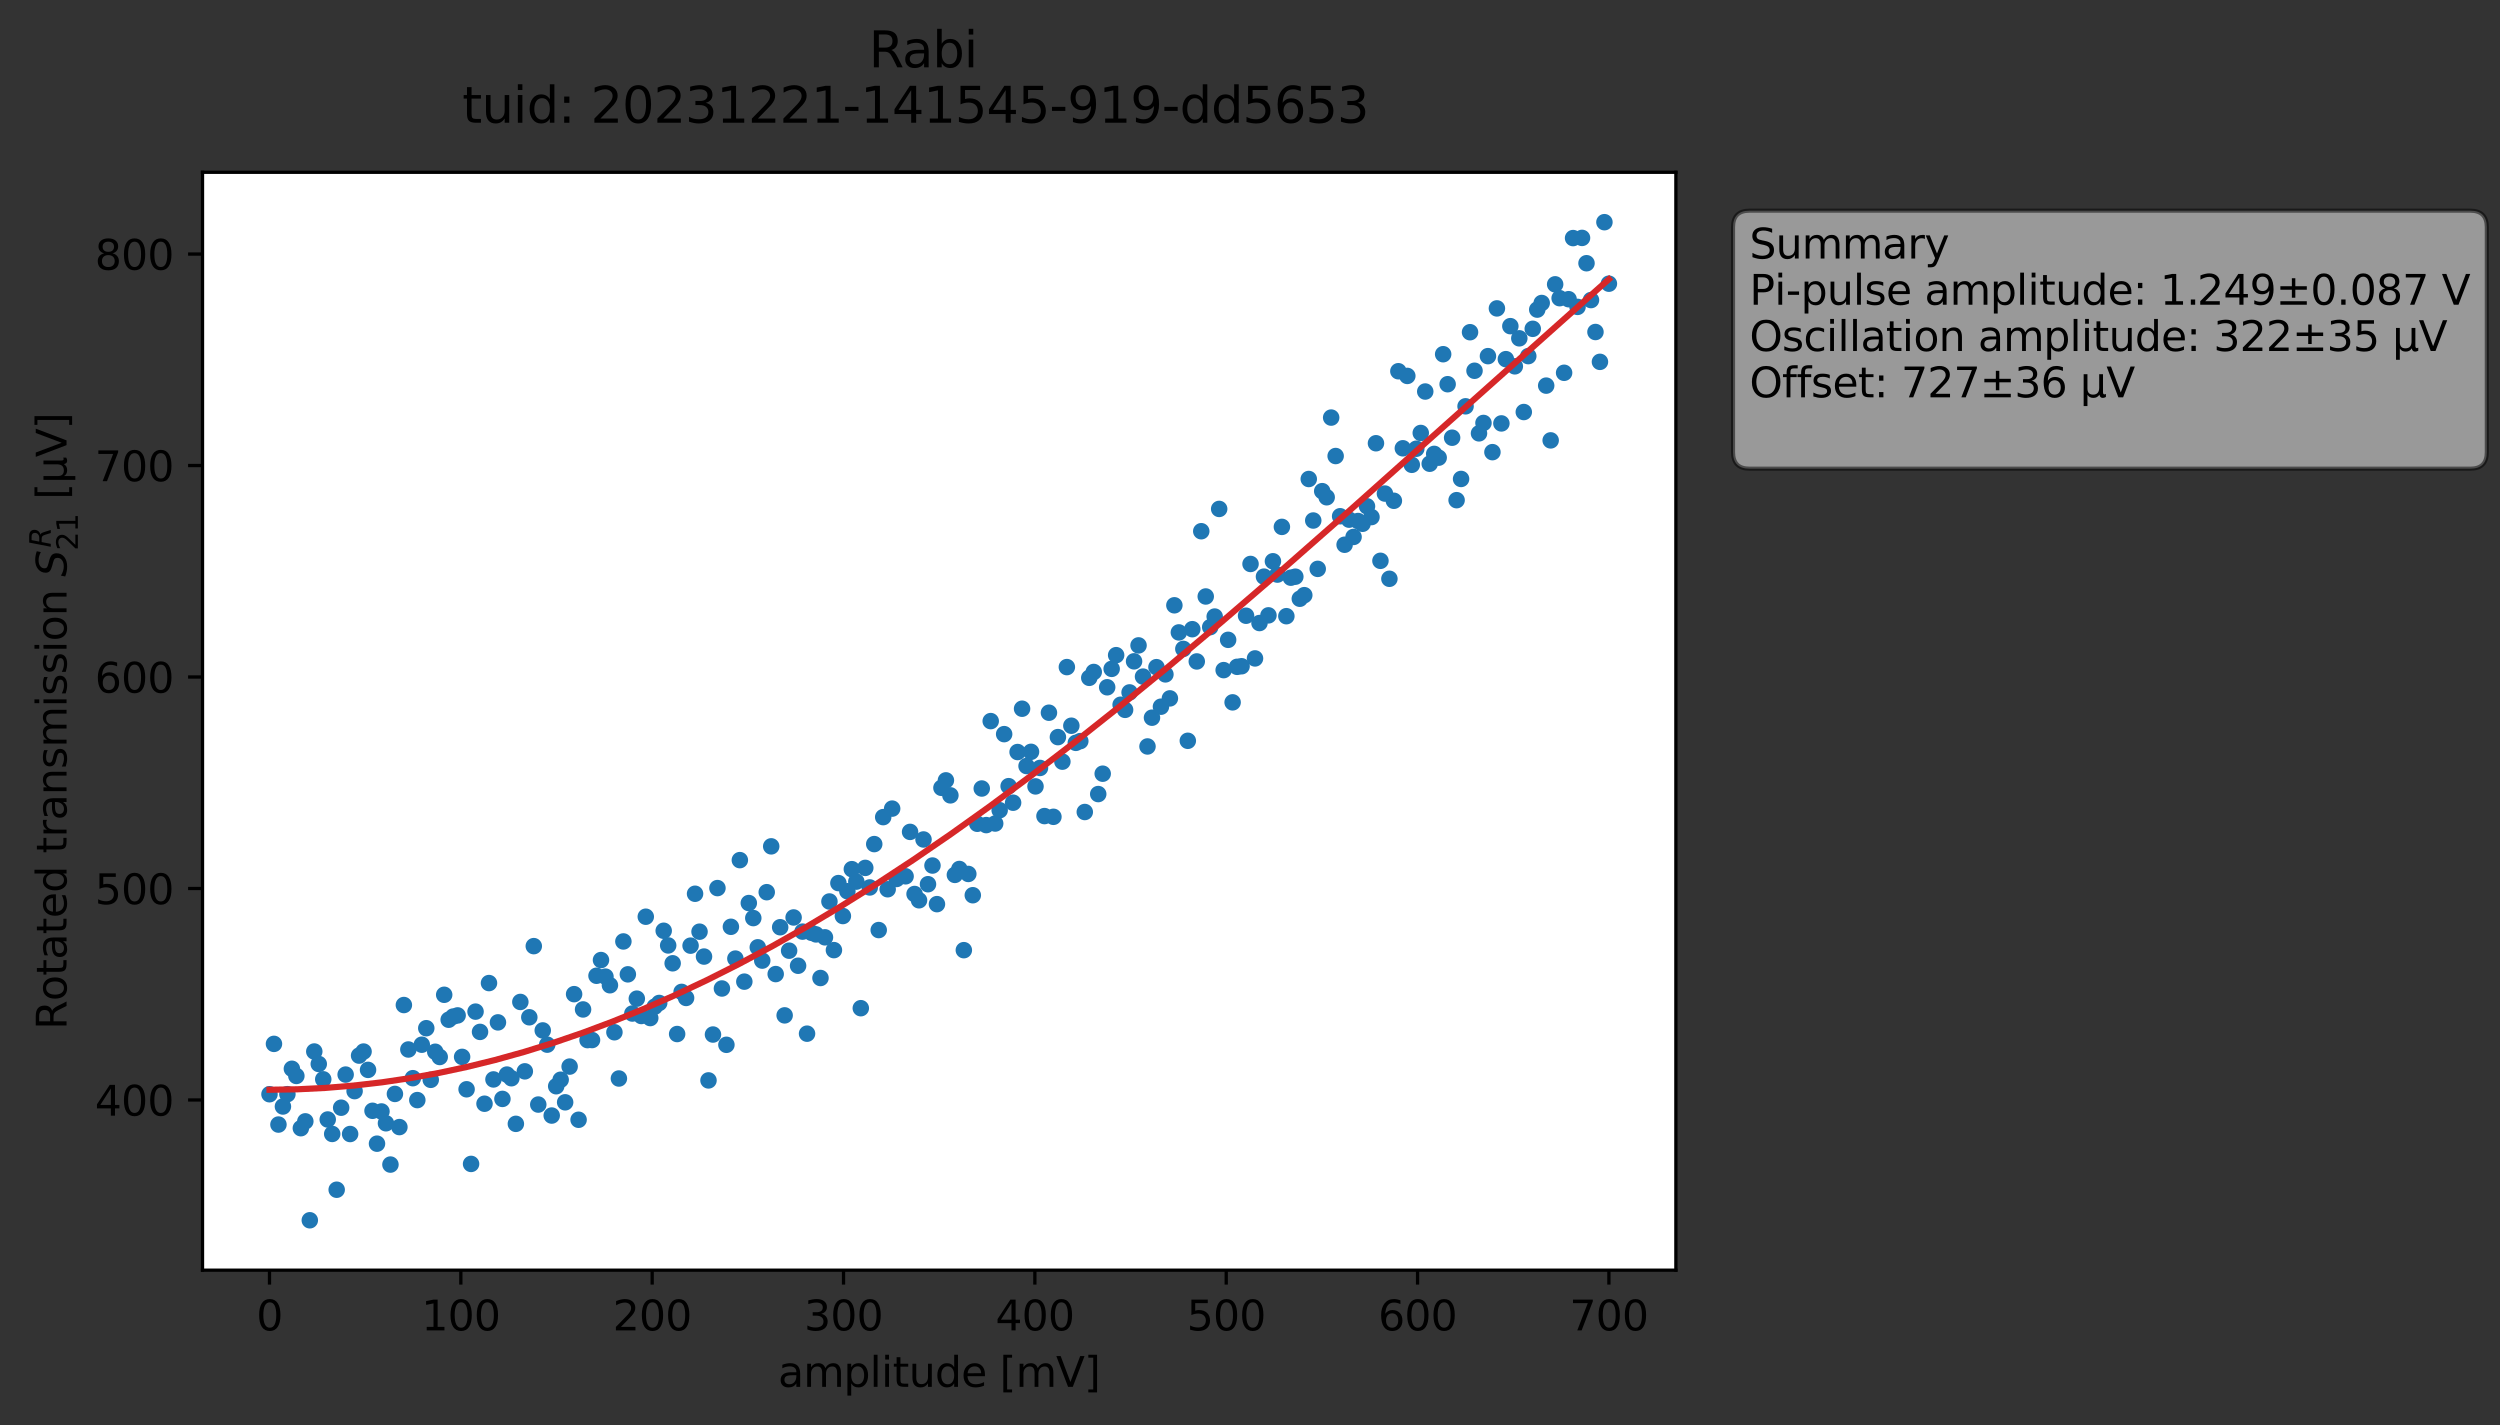 <?xml version="1.0" encoding="utf-8" standalone="no"?>
<!DOCTYPE svg PUBLIC "-//W3C//DTD SVG 1.1//EN"
  "http://www.w3.org/Graphics/SVG/1.1/DTD/svg11.dtd">
<svg xmlns:xlink="http://www.w3.org/1999/xlink" width="605.963pt" height="345.428pt" viewBox="0 0 605.963 345.428" xmlns="http://www.w3.org/2000/svg" version="1.1">
 <rect x="0" y="0" width="605.963" height="345.428" fill="#333333" stroke="none"/>
 <defs>
  <style type="text/css">*{stroke-linejoin: round; stroke-linecap: butt}</style>
 </defs>
 <g id="figure_1">
  <g id="patch_1">
   <path d="M 0 345.428 
L 605.963 345.428 
L 605.963 -0 
L 0 -0 
L 0 345.428 
z
" style="fill: none; opacity: 0"/>
  </g>
  <g id="axes_1">
   <g id="patch_2">
    <path d="M 49.087 307.872 
L 406.207 307.872 
L 406.207 41.76 
L 49.087 41.76 
z
" style="fill: #ffffff"/>
   </g>
   <g id="matplotlib.axis_1">
    <g id="xtick_1">
     <g id="line2d_1">
      <defs>
       <path id="m90ae4bb56e" d="M 0 0 
L 0 3.5 
" style="stroke: #000000; stroke-width: 0.8"/>
      </defs>
      <g>
       <use xlink:href="#m90ae4bb56e" x="65.32" y="307.872" style="stroke: #000000; stroke-width: 0.8"/>
      </g>
     </g>
     <g id="text_1">
      <!-- 0 -->
      <g transform="translate(62.139 322.47) scale(0.1 -0.1)">
       <defs>
        <path id="DejaVuSans-30" d="M 2034 4250 
Q 1547 4250 1301 3770 
Q 1056 3291 1056 2328 
Q 1056 1369 1301 889 
Q 1547 409 2034 409 
Q 2525 409 2770 889 
Q 3016 1369 3016 2328 
Q 3016 3291 2770 3770 
Q 2525 4250 2034 4250 
z
M 2034 4750 
Q 2819 4750 3233 4129 
Q 3647 3509 3647 2328 
Q 3647 1150 3233 529 
Q 2819 -91 2034 -91 
Q 1250 -91 836 529 
Q 422 1150 422 2328 
Q 422 3509 836 4129 
Q 1250 4750 2034 4750 
z
" transform="scale(0.016)"/>
       </defs>
       <use xlink:href="#DejaVuSans-30"/>
      </g>
     </g>
    </g>
    <g id="xtick_2">
     <g id="line2d_2">
      <g>
       <use xlink:href="#m90ae4bb56e" x="111.699" y="307.872" style="stroke: #000000; stroke-width: 0.8"/>
      </g>
     </g>
     <g id="text_2">
      <!-- 100 -->
      <g transform="translate(102.156 322.47) scale(0.1 -0.1)">
       <defs>
        <path id="DejaVuSans-31" d="M 794 531 
L 1825 531 
L 1825 4091 
L 703 3866 
L 703 4441 
L 1819 4666 
L 2450 4666 
L 2450 531 
L 3481 531 
L 3481 0 
L 794 0 
L 794 531 
z
" transform="scale(0.016)"/>
       </defs>
       <use xlink:href="#DejaVuSans-31"/>
       <use xlink:href="#DejaVuSans-30" x="63.623"/>
       <use xlink:href="#DejaVuSans-30" x="127.246"/>
      </g>
     </g>
    </g>
    <g id="xtick_3">
     <g id="line2d_3">
      <g>
       <use xlink:href="#m90ae4bb56e" x="158.079" y="307.872" style="stroke: #000000; stroke-width: 0.8"/>
      </g>
     </g>
     <g id="text_3">
      <!-- 200 -->
      <g transform="translate(148.535 322.47) scale(0.1 -0.1)">
       <defs>
        <path id="DejaVuSans-32" d="M 1228 531 
L 3431 531 
L 3431 0 
L 469 0 
L 469 531 
Q 828 903 1448 1529 
Q 2069 2156 2228 2338 
Q 2531 2678 2651 2914 
Q 2772 3150 2772 3378 
Q 2772 3750 2511 3984 
Q 2250 4219 1831 4219 
Q 1534 4219 1204 4116 
Q 875 4013 500 3803 
L 500 4441 
Q 881 4594 1212 4672 
Q 1544 4750 1819 4750 
Q 2544 4750 2975 4387 
Q 3406 4025 3406 3419 
Q 3406 3131 3298 2873 
Q 3191 2616 2906 2266 
Q 2828 2175 2409 1742 
Q 1991 1309 1228 531 
z
" transform="scale(0.016)"/>
       </defs>
       <use xlink:href="#DejaVuSans-32"/>
       <use xlink:href="#DejaVuSans-30" x="63.623"/>
       <use xlink:href="#DejaVuSans-30" x="127.246"/>
      </g>
     </g>
    </g>
    <g id="xtick_4">
     <g id="line2d_4">
      <g>
       <use xlink:href="#m90ae4bb56e" x="204.458" y="307.872" style="stroke: #000000; stroke-width: 0.8"/>
      </g>
     </g>
     <g id="text_4">
      <!-- 300 -->
      <g transform="translate(194.914 322.47) scale(0.1 -0.1)">
       <defs>
        <path id="DejaVuSans-33" d="M 2597 2516 
Q 3050 2419 3304 2112 
Q 3559 1806 3559 1356 
Q 3559 666 3084 287 
Q 2609 -91 1734 -91 
Q 1441 -91 1130 -33 
Q 819 25 488 141 
L 488 750 
Q 750 597 1062 519 
Q 1375 441 1716 441 
Q 2309 441 2620 675 
Q 2931 909 2931 1356 
Q 2931 1769 2642 2001 
Q 2353 2234 1838 2234 
L 1294 2234 
L 1294 2753 
L 1863 2753 
Q 2328 2753 2575 2939 
Q 2822 3125 2822 3475 
Q 2822 3834 2567 4026 
Q 2313 4219 1838 4219 
Q 1578 4219 1281 4162 
Q 984 4106 628 3988 
L 628 4550 
Q 988 4650 1302 4700 
Q 1616 4750 1894 4750 
Q 2613 4750 3031 4423 
Q 3450 4097 3450 3541 
Q 3450 3153 3228 2886 
Q 3006 2619 2597 2516 
z
" transform="scale(0.016)"/>
       </defs>
       <use xlink:href="#DejaVuSans-33"/>
       <use xlink:href="#DejaVuSans-30" x="63.623"/>
       <use xlink:href="#DejaVuSans-30" x="127.246"/>
      </g>
     </g>
    </g>
    <g id="xtick_5">
     <g id="line2d_5">
      <g>
       <use xlink:href="#m90ae4bb56e" x="250.837" y="307.872" style="stroke: #000000; stroke-width: 0.8"/>
      </g>
     </g>
     <g id="text_5">
      <!-- 400 -->
      <g transform="translate(241.293 322.47) scale(0.1 -0.1)">
       <defs>
        <path id="DejaVuSans-34" d="M 2419 4116 
L 825 1625 
L 2419 1625 
L 2419 4116 
z
M 2253 4666 
L 3047 4666 
L 3047 1625 
L 3713 1625 
L 3713 1100 
L 3047 1100 
L 3047 0 
L 2419 0 
L 2419 1100 
L 313 1100 
L 313 1709 
L 2253 4666 
z
" transform="scale(0.016)"/>
       </defs>
       <use xlink:href="#DejaVuSans-34"/>
       <use xlink:href="#DejaVuSans-30" x="63.623"/>
       <use xlink:href="#DejaVuSans-30" x="127.246"/>
      </g>
     </g>
    </g>
    <g id="xtick_6">
     <g id="line2d_6">
      <g>
       <use xlink:href="#m90ae4bb56e" x="297.216" y="307.872" style="stroke: #000000; stroke-width: 0.8"/>
      </g>
     </g>
     <g id="text_6">
      <!-- 500 -->
      <g transform="translate(287.673 322.47) scale(0.1 -0.1)">
       <defs>
        <path id="DejaVuSans-35" d="M 691 4666 
L 3169 4666 
L 3169 4134 
L 1269 4134 
L 1269 2991 
Q 1406 3038 1543 3061 
Q 1681 3084 1819 3084 
Q 2600 3084 3056 2656 
Q 3513 2228 3513 1497 
Q 3513 744 3044 326 
Q 2575 -91 1722 -91 
Q 1428 -91 1123 -41 
Q 819 9 494 109 
L 494 744 
Q 775 591 1075 516 
Q 1375 441 1709 441 
Q 2250 441 2565 725 
Q 2881 1009 2881 1497 
Q 2881 1984 2565 2268 
Q 2250 2553 1709 2553 
Q 1456 2553 1204 2497 
Q 953 2441 691 2322 
L 691 4666 
z
" transform="scale(0.016)"/>
       </defs>
       <use xlink:href="#DejaVuSans-35"/>
       <use xlink:href="#DejaVuSans-30" x="63.623"/>
       <use xlink:href="#DejaVuSans-30" x="127.246"/>
      </g>
     </g>
    </g>
    <g id="xtick_7">
     <g id="line2d_7">
      <g>
       <use xlink:href="#m90ae4bb56e" x="343.596" y="307.872" style="stroke: #000000; stroke-width: 0.8"/>
      </g>
     </g>
     <g id="text_7">
      <!-- 600 -->
      <g transform="translate(334.052 322.47) scale(0.1 -0.1)">
       <defs>
        <path id="DejaVuSans-36" d="M 2113 2584 
Q 1688 2584 1439 2293 
Q 1191 2003 1191 1497 
Q 1191 994 1439 701 
Q 1688 409 2113 409 
Q 2538 409 2786 701 
Q 3034 994 3034 1497 
Q 3034 2003 2786 2293 
Q 2538 2584 2113 2584 
z
M 3366 4563 
L 3366 3988 
Q 3128 4100 2886 4159 
Q 2644 4219 2406 4219 
Q 1781 4219 1451 3797 
Q 1122 3375 1075 2522 
Q 1259 2794 1537 2939 
Q 1816 3084 2150 3084 
Q 2853 3084 3261 2657 
Q 3669 2231 3669 1497 
Q 3669 778 3244 343 
Q 2819 -91 2113 -91 
Q 1303 -91 875 529 
Q 447 1150 447 2328 
Q 447 3434 972 4092 
Q 1497 4750 2381 4750 
Q 2619 4750 2861 4703 
Q 3103 4656 3366 4563 
z
" transform="scale(0.016)"/>
       </defs>
       <use xlink:href="#DejaVuSans-36"/>
       <use xlink:href="#DejaVuSans-30" x="63.623"/>
       <use xlink:href="#DejaVuSans-30" x="127.246"/>
      </g>
     </g>
    </g>
    <g id="xtick_8">
     <g id="line2d_8">
      <g>
       <use xlink:href="#m90ae4bb56e" x="389.975" y="307.872" style="stroke: #000000; stroke-width: 0.8"/>
      </g>
     </g>
     <g id="text_8">
      <!-- 700 -->
      <g transform="translate(380.431 322.47) scale(0.1 -0.1)">
       <defs>
        <path id="DejaVuSans-37" d="M 525 4666 
L 3525 4666 
L 3525 4397 
L 1831 0 
L 1172 0 
L 2766 4134 
L 525 4134 
L 525 4666 
z
" transform="scale(0.016)"/>
       </defs>
       <use xlink:href="#DejaVuSans-37"/>
       <use xlink:href="#DejaVuSans-30" x="63.623"/>
       <use xlink:href="#DejaVuSans-30" x="127.246"/>
      </g>
     </g>
    </g>
    <g id="text_9">
     <!-- amplitude [mV] -->
     <g transform="translate(188.6 336.149) scale(0.1 -0.1)">
      <defs>
       <path id="DejaVuSans-61" d="M 2194 1759 
Q 1497 1759 1228 1600 
Q 959 1441 959 1056 
Q 959 750 1161 570 
Q 1363 391 1709 391 
Q 2188 391 2477 730 
Q 2766 1069 2766 1631 
L 2766 1759 
L 2194 1759 
z
M 3341 1997 
L 3341 0 
L 2766 0 
L 2766 531 
Q 2569 213 2275 61 
Q 1981 -91 1556 -91 
Q 1019 -91 701 211 
Q 384 513 384 1019 
Q 384 1609 779 1909 
Q 1175 2209 1959 2209 
L 2766 2209 
L 2766 2266 
Q 2766 2663 2505 2880 
Q 2244 3097 1772 3097 
Q 1472 3097 1187 3025 
Q 903 2953 641 2809 
L 641 3341 
Q 956 3463 1253 3523 
Q 1550 3584 1831 3584 
Q 2591 3584 2966 3190 
Q 3341 2797 3341 1997 
z
" transform="scale(0.016)"/>
       <path id="DejaVuSans-6d" d="M 3328 2828 
Q 3544 3216 3844 3400 
Q 4144 3584 4550 3584 
Q 5097 3584 5394 3201 
Q 5691 2819 5691 2113 
L 5691 0 
L 5113 0 
L 5113 2094 
Q 5113 2597 4934 2840 
Q 4756 3084 4391 3084 
Q 3944 3084 3684 2787 
Q 3425 2491 3425 1978 
L 3425 0 
L 2847 0 
L 2847 2094 
Q 2847 2600 2669 2842 
Q 2491 3084 2119 3084 
Q 1678 3084 1418 2786 
Q 1159 2488 1159 1978 
L 1159 0 
L 581 0 
L 581 3500 
L 1159 3500 
L 1159 2956 
Q 1356 3278 1631 3431 
Q 1906 3584 2284 3584 
Q 2666 3584 2933 3390 
Q 3200 3197 3328 2828 
z
" transform="scale(0.016)"/>
       <path id="DejaVuSans-70" d="M 1159 525 
L 1159 -1331 
L 581 -1331 
L 581 3500 
L 1159 3500 
L 1159 2969 
Q 1341 3281 1617 3432 
Q 1894 3584 2278 3584 
Q 2916 3584 3314 3078 
Q 3713 2572 3713 1747 
Q 3713 922 3314 415 
Q 2916 -91 2278 -91 
Q 1894 -91 1617 61 
Q 1341 213 1159 525 
z
M 3116 1747 
Q 3116 2381 2855 2742 
Q 2594 3103 2138 3103 
Q 1681 3103 1420 2742 
Q 1159 2381 1159 1747 
Q 1159 1113 1420 752 
Q 1681 391 2138 391 
Q 2594 391 2855 752 
Q 3116 1113 3116 1747 
z
" transform="scale(0.016)"/>
       <path id="DejaVuSans-6c" d="M 603 4863 
L 1178 4863 
L 1178 0 
L 603 0 
L 603 4863 
z
" transform="scale(0.016)"/>
       <path id="DejaVuSans-69" d="M 603 3500 
L 1178 3500 
L 1178 0 
L 603 0 
L 603 3500 
z
M 603 4863 
L 1178 4863 
L 1178 4134 
L 603 4134 
L 603 4863 
z
" transform="scale(0.016)"/>
       <path id="DejaVuSans-74" d="M 1172 4494 
L 1172 3500 
L 2356 3500 
L 2356 3053 
L 1172 3053 
L 1172 1153 
Q 1172 725 1289 603 
Q 1406 481 1766 481 
L 2356 481 
L 2356 0 
L 1766 0 
Q 1100 0 847 248 
Q 594 497 594 1153 
L 594 3053 
L 172 3053 
L 172 3500 
L 594 3500 
L 594 4494 
L 1172 4494 
z
" transform="scale(0.016)"/>
       <path id="DejaVuSans-75" d="M 544 1381 
L 544 3500 
L 1119 3500 
L 1119 1403 
Q 1119 906 1312 657 
Q 1506 409 1894 409 
Q 2359 409 2629 706 
Q 2900 1003 2900 1516 
L 2900 3500 
L 3475 3500 
L 3475 0 
L 2900 0 
L 2900 538 
Q 2691 219 2414 64 
Q 2138 -91 1772 -91 
Q 1169 -91 856 284 
Q 544 659 544 1381 
z
M 1991 3584 
L 1991 3584 
z
" transform="scale(0.016)"/>
       <path id="DejaVuSans-64" d="M 2906 2969 
L 2906 4863 
L 3481 4863 
L 3481 0 
L 2906 0 
L 2906 525 
Q 2725 213 2448 61 
Q 2172 -91 1784 -91 
Q 1150 -91 751 415 
Q 353 922 353 1747 
Q 353 2572 751 3078 
Q 1150 3584 1784 3584 
Q 2172 3584 2448 3432 
Q 2725 3281 2906 2969 
z
M 947 1747 
Q 947 1113 1208 752 
Q 1469 391 1925 391 
Q 2381 391 2643 752 
Q 2906 1113 2906 1747 
Q 2906 2381 2643 2742 
Q 2381 3103 1925 3103 
Q 1469 3103 1208 2742 
Q 947 2381 947 1747 
z
" transform="scale(0.016)"/>
       <path id="DejaVuSans-65" d="M 3597 1894 
L 3597 1613 
L 953 1613 
Q 991 1019 1311 708 
Q 1631 397 2203 397 
Q 2534 397 2845 478 
Q 3156 559 3463 722 
L 3463 178 
Q 3153 47 2828 -22 
Q 2503 -91 2169 -91 
Q 1331 -91 842 396 
Q 353 884 353 1716 
Q 353 2575 817 3079 
Q 1281 3584 2069 3584 
Q 2775 3584 3186 3129 
Q 3597 2675 3597 1894 
z
M 3022 2063 
Q 3016 2534 2758 2815 
Q 2500 3097 2075 3097 
Q 1594 3097 1305 2825 
Q 1016 2553 972 2059 
L 3022 2063 
z
" transform="scale(0.016)"/>
       <path id="DejaVuSans-20" transform="scale(0.016)"/>
       <path id="DejaVuSans-5b" d="M 550 4863 
L 1875 4863 
L 1875 4416 
L 1125 4416 
L 1125 -397 
L 1875 -397 
L 1875 -844 
L 550 -844 
L 550 4863 
z
" transform="scale(0.016)"/>
       <path id="DejaVuSans-56" d="M 1831 0 
L 50 4666 
L 709 4666 
L 2188 738 
L 3669 4666 
L 4325 4666 
L 2547 0 
L 1831 0 
z
" transform="scale(0.016)"/>
       <path id="DejaVuSans-5d" d="M 1947 4863 
L 1947 -844 
L 622 -844 
L 622 -397 
L 1369 -397 
L 1369 4416 
L 622 4416 
L 622 4863 
L 1947 4863 
z
" transform="scale(0.016)"/>
      </defs>
      <use xlink:href="#DejaVuSans-61"/>
      <use xlink:href="#DejaVuSans-6d" x="61.279"/>
      <use xlink:href="#DejaVuSans-70" x="158.691"/>
      <use xlink:href="#DejaVuSans-6c" x="222.168"/>
      <use xlink:href="#DejaVuSans-69" x="249.951"/>
      <use xlink:href="#DejaVuSans-74" x="277.734"/>
      <use xlink:href="#DejaVuSans-75" x="316.943"/>
      <use xlink:href="#DejaVuSans-64" x="380.322"/>
      <use xlink:href="#DejaVuSans-65" x="443.799"/>
      <use xlink:href="#DejaVuSans-20" x="505.322"/>
      <use xlink:href="#DejaVuSans-5b" x="537.109"/>
      <use xlink:href="#DejaVuSans-6d" x="576.123"/>
      <use xlink:href="#DejaVuSans-56" x="673.535"/>
      <use xlink:href="#DejaVuSans-5d" x="741.943"/>
     </g>
    </g>
   </g>
   <g id="matplotlib.axis_2">
    <g id="ytick_1">
     <g id="line2d_9">
      <defs>
       <path id="m1c9d935948" d="M 0 0 
L -3.5 0 
" style="stroke: #000000; stroke-width: 0.8"/>
      </defs>
      <g>
       <use xlink:href="#m1c9d935948" x="49.087" y="266.614" style="stroke: #000000; stroke-width: 0.8"/>
      </g>
     </g>
     <g id="text_10">
      <!-- 400 -->
      <g transform="translate(23 270.414) scale(0.1 -0.1)">
       <use xlink:href="#DejaVuSans-34"/>
       <use xlink:href="#DejaVuSans-30" x="63.623"/>
       <use xlink:href="#DejaVuSans-30" x="127.246"/>
      </g>
     </g>
    </g>
    <g id="ytick_2">
     <g id="line2d_10">
      <g>
       <use xlink:href="#m1c9d935948" x="49.087" y="215.356" style="stroke: #000000; stroke-width: 0.8"/>
      </g>
     </g>
     <g id="text_11">
      <!-- 500 -->
      <g transform="translate(23 219.155) scale(0.1 -0.1)">
       <use xlink:href="#DejaVuSans-35"/>
       <use xlink:href="#DejaVuSans-30" x="63.623"/>
       <use xlink:href="#DejaVuSans-30" x="127.246"/>
      </g>
     </g>
    </g>
    <g id="ytick_3">
     <g id="line2d_11">
      <g>
       <use xlink:href="#m1c9d935948" x="49.087" y="164.098" style="stroke: #000000; stroke-width: 0.8"/>
      </g>
     </g>
     <g id="text_12">
      <!-- 600 -->
      <g transform="translate(23 167.897) scale(0.1 -0.1)">
       <use xlink:href="#DejaVuSans-36"/>
       <use xlink:href="#DejaVuSans-30" x="63.623"/>
       <use xlink:href="#DejaVuSans-30" x="127.246"/>
      </g>
     </g>
    </g>
    <g id="ytick_4">
     <g id="line2d_12">
      <g>
       <use xlink:href="#m1c9d935948" x="49.087" y="112.839" style="stroke: #000000; stroke-width: 0.8"/>
      </g>
     </g>
     <g id="text_13">
      <!-- 700 -->
      <g transform="translate(23 116.638) scale(0.1 -0.1)">
       <use xlink:href="#DejaVuSans-37"/>
       <use xlink:href="#DejaVuSans-30" x="63.623"/>
       <use xlink:href="#DejaVuSans-30" x="127.246"/>
      </g>
     </g>
    </g>
    <g id="ytick_5">
     <g id="line2d_13">
      <g>
       <use xlink:href="#m1c9d935948" x="49.087" y="61.581" style="stroke: #000000; stroke-width: 0.8"/>
      </g>
     </g>
     <g id="text_14">
      <!-- 800 -->
      <g transform="translate(23 65.38) scale(0.1 -0.1)">
       <defs>
        <path id="DejaVuSans-38" d="M 2034 2216 
Q 1584 2216 1326 1975 
Q 1069 1734 1069 1313 
Q 1069 891 1326 650 
Q 1584 409 2034 409 
Q 2484 409 2743 651 
Q 3003 894 3003 1313 
Q 3003 1734 2745 1975 
Q 2488 2216 2034 2216 
z
M 1403 2484 
Q 997 2584 770 2862 
Q 544 3141 544 3541 
Q 544 4100 942 4425 
Q 1341 4750 2034 4750 
Q 2731 4750 3128 4425 
Q 3525 4100 3525 3541 
Q 3525 3141 3298 2862 
Q 3072 2584 2669 2484 
Q 3125 2378 3379 2068 
Q 3634 1759 3634 1313 
Q 3634 634 3220 271 
Q 2806 -91 2034 -91 
Q 1263 -91 848 271 
Q 434 634 434 1313 
Q 434 1759 690 2068 
Q 947 2378 1403 2484 
z
M 1172 3481 
Q 1172 3119 1398 2916 
Q 1625 2713 2034 2713 
Q 2441 2713 2670 2916 
Q 2900 3119 2900 3481 
Q 2900 3844 2670 4047 
Q 2441 4250 2034 4250 
Q 1625 4250 1398 4047 
Q 1172 3844 1172 3481 
z
" transform="scale(0.016)"/>
       </defs>
       <use xlink:href="#DejaVuSans-38"/>
       <use xlink:href="#DejaVuSans-30" x="63.623"/>
       <use xlink:href="#DejaVuSans-30" x="127.246"/>
      </g>
     </g>
    </g>
    <g id="text_15">
     <!-- Rotated transmission $S_{21}^R$ [μV] -->
     <g transform="translate(16.2 249.566) rotate(-90) scale(0.1 -0.1)">
      <defs>
       <path id="DejaVuSans-52" d="M 2841 2188 
Q 3044 2119 3236 1894 
Q 3428 1669 3622 1275 
L 4263 0 
L 3584 0 
L 2988 1197 
Q 2756 1666 2539 1819 
Q 2322 1972 1947 1972 
L 1259 1972 
L 1259 0 
L 628 0 
L 628 4666 
L 2053 4666 
Q 2853 4666 3247 4331 
Q 3641 3997 3641 3322 
Q 3641 2881 3436 2590 
Q 3231 2300 2841 2188 
z
M 1259 4147 
L 1259 2491 
L 2053 2491 
Q 2509 2491 2742 2702 
Q 2975 2913 2975 3322 
Q 2975 3731 2742 3939 
Q 2509 4147 2053 4147 
L 1259 4147 
z
" transform="scale(0.016)"/>
       <path id="DejaVuSans-6f" d="M 1959 3097 
Q 1497 3097 1228 2736 
Q 959 2375 959 1747 
Q 959 1119 1226 758 
Q 1494 397 1959 397 
Q 2419 397 2687 759 
Q 2956 1122 2956 1747 
Q 2956 2369 2687 2733 
Q 2419 3097 1959 3097 
z
M 1959 3584 
Q 2709 3584 3137 3096 
Q 3566 2609 3566 1747 
Q 3566 888 3137 398 
Q 2709 -91 1959 -91 
Q 1206 -91 779 398 
Q 353 888 353 1747 
Q 353 2609 779 3096 
Q 1206 3584 1959 3584 
z
" transform="scale(0.016)"/>
       <path id="DejaVuSans-72" d="M 2631 2963 
Q 2534 3019 2420 3045 
Q 2306 3072 2169 3072 
Q 1681 3072 1420 2755 
Q 1159 2438 1159 1844 
L 1159 0 
L 581 0 
L 581 3500 
L 1159 3500 
L 1159 2956 
Q 1341 3275 1631 3429 
Q 1922 3584 2338 3584 
Q 2397 3584 2469 3576 
Q 2541 3569 2628 3553 
L 2631 2963 
z
" transform="scale(0.016)"/>
       <path id="DejaVuSans-6e" d="M 3513 2113 
L 3513 0 
L 2938 0 
L 2938 2094 
Q 2938 2591 2744 2837 
Q 2550 3084 2163 3084 
Q 1697 3084 1428 2787 
Q 1159 2491 1159 1978 
L 1159 0 
L 581 0 
L 581 3500 
L 1159 3500 
L 1159 2956 
Q 1366 3272 1645 3428 
Q 1925 3584 2291 3584 
Q 2894 3584 3203 3211 
Q 3513 2838 3513 2113 
z
" transform="scale(0.016)"/>
       <path id="DejaVuSans-73" d="M 2834 3397 
L 2834 2853 
Q 2591 2978 2328 3040 
Q 2066 3103 1784 3103 
Q 1356 3103 1142 2972 
Q 928 2841 928 2578 
Q 928 2378 1081 2264 
Q 1234 2150 1697 2047 
L 1894 2003 
Q 2506 1872 2764 1633 
Q 3022 1394 3022 966 
Q 3022 478 2636 193 
Q 2250 -91 1575 -91 
Q 1294 -91 989 -36 
Q 684 19 347 128 
L 347 722 
Q 666 556 975 473 
Q 1284 391 1588 391 
Q 1994 391 2212 530 
Q 2431 669 2431 922 
Q 2431 1156 2273 1281 
Q 2116 1406 1581 1522 
L 1381 1569 
Q 847 1681 609 1914 
Q 372 2147 372 2553 
Q 372 3047 722 3315 
Q 1072 3584 1716 3584 
Q 2034 3584 2315 3537 
Q 2597 3491 2834 3397 
z
" transform="scale(0.016)"/>
       <path id="DejaVuSans-Oblique-53" d="M 3859 4513 
L 3738 3897 
Q 3422 4066 3111 4152 
Q 2800 4238 2509 4238 
Q 1944 4238 1609 3991 
Q 1275 3744 1275 3334 
Q 1275 3109 1398 2989 
Q 1522 2869 2034 2731 
L 2413 2638 
Q 3053 2472 3303 2217 
Q 3553 1963 3553 1503 
Q 3553 797 2998 353 
Q 2444 -91 1538 -91 
Q 1166 -91 791 -17 
Q 416 56 38 206 
L 166 856 
Q 513 641 861 531 
Q 1209 422 1556 422 
Q 2147 422 2503 684 
Q 2859 947 2859 1369 
Q 2859 1650 2717 1795 
Q 2575 1941 2106 2059 
L 1728 2156 
Q 1081 2325 845 2545 
Q 609 2766 609 3163 
Q 609 3859 1145 4304 
Q 1681 4750 2541 4750 
Q 2875 4750 3203 4690 
Q 3531 4631 3859 4513 
z
" transform="scale(0.016)"/>
       <path id="DejaVuSans-Oblique-52" d="M 1613 4147 
L 1294 2491 
L 2106 2491 
Q 2584 2491 2879 2755 
Q 3175 3019 3175 3444 
Q 3175 3784 2976 3965 
Q 2778 4147 2406 4147 
L 1613 4147 
z
M 2772 2241 
Q 2972 2194 3105 2009 
Q 3238 1825 3413 1275 
L 3809 0 
L 3144 0 
L 2778 1197 
Q 2638 1659 2453 1815 
Q 2269 1972 1888 1972 
L 1191 1972 
L 806 0 
L 172 0 
L 1081 4666 
L 2503 4666 
Q 3150 4666 3495 4373 
Q 3841 4081 3841 3531 
Q 3841 3044 3547 2687 
Q 3253 2331 2772 2241 
z
" transform="scale(0.016)"/>
       <path id="DejaVuSans-3bc" d="M 544 -1331 
L 544 3500 
L 1119 3500 
L 1119 1325 
Q 1119 872 1334 640 
Q 1550 409 1972 409 
Q 2434 409 2667 671 
Q 2900 934 2900 1459 
L 2900 3500 
L 3475 3500 
L 3475 806 
Q 3475 619 3529 530 
Q 3584 441 3700 441 
Q 3728 441 3778 458 
Q 3828 475 3916 513 
L 3916 50 
Q 3788 -22 3673 -56 
Q 3559 -91 3450 -91 
Q 3234 -91 3106 31 
Q 2978 153 2931 403 
Q 2775 156 2548 32 
Q 2322 -91 2016 -91 
Q 1697 -91 1473 31 
Q 1250 153 1119 397 
L 1119 -1331 
L 544 -1331 
z
" transform="scale(0.016)"/>
      </defs>
      <use xlink:href="#DejaVuSans-52" transform="translate(0 0.684)"/>
      <use xlink:href="#DejaVuSans-6f" transform="translate(69.482 0.684)"/>
      <use xlink:href="#DejaVuSans-74" transform="translate(130.664 0.684)"/>
      <use xlink:href="#DejaVuSans-61" transform="translate(169.873 0.684)"/>
      <use xlink:href="#DejaVuSans-74" transform="translate(231.152 0.684)"/>
      <use xlink:href="#DejaVuSans-65" transform="translate(270.361 0.684)"/>
      <use xlink:href="#DejaVuSans-64" transform="translate(331.885 0.684)"/>
      <use xlink:href="#DejaVuSans-20" transform="translate(395.361 0.684)"/>
      <use xlink:href="#DejaVuSans-74" transform="translate(427.148 0.684)"/>
      <use xlink:href="#DejaVuSans-72" transform="translate(466.357 0.684)"/>
      <use xlink:href="#DejaVuSans-61" transform="translate(507.471 0.684)"/>
      <use xlink:href="#DejaVuSans-6e" transform="translate(568.75 0.684)"/>
      <use xlink:href="#DejaVuSans-73" transform="translate(632.129 0.684)"/>
      <use xlink:href="#DejaVuSans-6d" transform="translate(684.229 0.684)"/>
      <use xlink:href="#DejaVuSans-69" transform="translate(781.641 0.684)"/>
      <use xlink:href="#DejaVuSans-73" transform="translate(809.424 0.684)"/>
      <use xlink:href="#DejaVuSans-73" transform="translate(861.523 0.684)"/>
      <use xlink:href="#DejaVuSans-69" transform="translate(913.623 0.684)"/>
      <use xlink:href="#DejaVuSans-6f" transform="translate(941.406 0.684)"/>
      <use xlink:href="#DejaVuSans-6e" transform="translate(1002.588 0.684)"/>
      <use xlink:href="#DejaVuSans-20" transform="translate(1065.967 0.684)"/>
      <use xlink:href="#DejaVuSans-Oblique-53" transform="translate(1097.754 0.684)"/>
      <use xlink:href="#DejaVuSans-Oblique-52" transform="translate(1168.431 38.966) scale(0.7)"/>
      <use xlink:href="#DejaVuSans-32" transform="translate(1161.23 -26.659) scale(0.7)"/>
      <use xlink:href="#DejaVuSans-31" transform="translate(1205.767 -26.659) scale(0.7)"/>
      <use xlink:href="#DejaVuSans-20" transform="translate(1253.037 0.684)"/>
      <use xlink:href="#DejaVuSans-5b" transform="translate(1284.824 0.684)"/>
      <use xlink:href="#DejaVuSans-3bc" transform="translate(1323.838 0.684)"/>
      <use xlink:href="#DejaVuSans-56" transform="translate(1387.461 0.684)"/>
      <use xlink:href="#DejaVuSans-5d" transform="translate(1455.869 0.684)"/>
     </g>
    </g>
   </g>
   <g id="line2d_14">
    <defs>
     <path id="m1daf724a0a" d="M 0 1.5 
C 0.398 1.5 0.779 1.342 1.061 1.061 
C 1.342 0.779 1.5 0.398 1.5 0 
C 1.5 -0.398 1.342 -0.779 1.061 -1.061 
C 0.779 -1.342 0.398 -1.5 0 -1.5 
C -0.398 -1.5 -0.779 -1.342 -1.061 -1.061 
C -1.342 -0.779 -1.5 -0.398 -1.5 0 
C -1.5 0.398 -1.342 0.779 -1.061 1.061 
C -0.779 1.342 -0.398 1.5 0 1.5 
z
" style="stroke: #1f77b4"/>
    </defs>
    <g clip-path="url(#pa9f49a5efb)">
     <use xlink:href="#m1daf724a0a" x="65.32" y="265.226" style="fill: #1f77b4; stroke: #1f77b4"/>
     <use xlink:href="#m1daf724a0a" x="66.406" y="253.02" style="fill: #1f77b4; stroke: #1f77b4"/>
     <use xlink:href="#m1daf724a0a" x="67.492" y="272.577" style="fill: #1f77b4; stroke: #1f77b4"/>
     <use xlink:href="#m1daf724a0a" x="68.578" y="268.198" style="fill: #1f77b4; stroke: #1f77b4"/>
     <use xlink:href="#m1daf724a0a" x="69.663" y="265.211" style="fill: #1f77b4; stroke: #1f77b4"/>
     <use xlink:href="#m1daf724a0a" x="70.749" y="259.055" style="fill: #1f77b4; stroke: #1f77b4"/>
     <use xlink:href="#m1daf724a0a" x="71.835" y="260.793" style="fill: #1f77b4; stroke: #1f77b4"/>
     <use xlink:href="#m1daf724a0a" x="72.921" y="273.459" style="fill: #1f77b4; stroke: #1f77b4"/>
     <use xlink:href="#m1daf724a0a" x="74.007" y="271.801" style="fill: #1f77b4; stroke: #1f77b4"/>
     <use xlink:href="#m1daf724a0a" x="75.092" y="295.776" style="fill: #1f77b4; stroke: #1f77b4"/>
     <use xlink:href="#m1daf724a0a" x="76.178" y="254.869" style="fill: #1f77b4; stroke: #1f77b4"/>
     <use xlink:href="#m1daf724a0a" x="77.264" y="257.893" style="fill: #1f77b4; stroke: #1f77b4"/>
     <use xlink:href="#m1daf724a0a" x="78.35" y="261.609" style="fill: #1f77b4; stroke: #1f77b4"/>
     <use xlink:href="#m1daf724a0a" x="79.436" y="271.349" style="fill: #1f77b4; stroke: #1f77b4"/>
     <use xlink:href="#m1daf724a0a" x="80.521" y="274.85" style="fill: #1f77b4; stroke: #1f77b4"/>
     <use xlink:href="#m1daf724a0a" x="81.607" y="288.373" style="fill: #1f77b4; stroke: #1f77b4"/>
     <use xlink:href="#m1daf724a0a" x="82.693" y="268.492" style="fill: #1f77b4; stroke: #1f77b4"/>
     <use xlink:href="#m1daf724a0a" x="83.779" y="260.463" style="fill: #1f77b4; stroke: #1f77b4"/>
     <use xlink:href="#m1daf724a0a" x="84.865" y="274.869" style="fill: #1f77b4; stroke: #1f77b4"/>
     <use xlink:href="#m1daf724a0a" x="85.95" y="264.473" style="fill: #1f77b4; stroke: #1f77b4"/>
     <use xlink:href="#m1daf724a0a" x="87.036" y="255.862" style="fill: #1f77b4; stroke: #1f77b4"/>
     <use xlink:href="#m1daf724a0a" x="88.122" y="254.882" style="fill: #1f77b4; stroke: #1f77b4"/>
     <use xlink:href="#m1daf724a0a" x="89.208" y="259.323" style="fill: #1f77b4; stroke: #1f77b4"/>
     <use xlink:href="#m1daf724a0a" x="90.294" y="269.24" style="fill: #1f77b4; stroke: #1f77b4"/>
     <use xlink:href="#m1daf724a0a" x="91.379" y="277.21" style="fill: #1f77b4; stroke: #1f77b4"/>
     <use xlink:href="#m1daf724a0a" x="92.465" y="269.404" style="fill: #1f77b4; stroke: #1f77b4"/>
     <use xlink:href="#m1daf724a0a" x="93.551" y="272.266" style="fill: #1f77b4; stroke: #1f77b4"/>
     <use xlink:href="#m1daf724a0a" x="94.637" y="282.276" style="fill: #1f77b4; stroke: #1f77b4"/>
     <use xlink:href="#m1daf724a0a" x="95.723" y="265.152" style="fill: #1f77b4; stroke: #1f77b4"/>
     <use xlink:href="#m1daf724a0a" x="96.808" y="273.187" style="fill: #1f77b4; stroke: #1f77b4"/>
     <use xlink:href="#m1daf724a0a" x="97.894" y="243.605" style="fill: #1f77b4; stroke: #1f77b4"/>
     <use xlink:href="#m1daf724a0a" x="98.98" y="254.38" style="fill: #1f77b4; stroke: #1f77b4"/>
     <use xlink:href="#m1daf724a0a" x="100.066" y="261.336" style="fill: #1f77b4; stroke: #1f77b4"/>
     <use xlink:href="#m1daf724a0a" x="101.152" y="266.646" style="fill: #1f77b4; stroke: #1f77b4"/>
     <use xlink:href="#m1daf724a0a" x="102.237" y="253.223" style="fill: #1f77b4; stroke: #1f77b4"/>
     <use xlink:href="#m1daf724a0a" x="103.323" y="249.222" style="fill: #1f77b4; stroke: #1f77b4"/>
     <use xlink:href="#m1daf724a0a" x="104.409" y="261.735" style="fill: #1f77b4; stroke: #1f77b4"/>
     <use xlink:href="#m1daf724a0a" x="105.495" y="254.929" style="fill: #1f77b4; stroke: #1f77b4"/>
     <use xlink:href="#m1daf724a0a" x="106.581" y="256.201" style="fill: #1f77b4; stroke: #1f77b4"/>
     <use xlink:href="#m1daf724a0a" x="107.666" y="241.121" style="fill: #1f77b4; stroke: #1f77b4"/>
     <use xlink:href="#m1daf724a0a" x="108.752" y="247.169" style="fill: #1f77b4; stroke: #1f77b4"/>
     <use xlink:href="#m1daf724a0a" x="109.838" y="246.401" style="fill: #1f77b4; stroke: #1f77b4"/>
     <use xlink:href="#m1daf724a0a" x="110.924" y="246.121" style="fill: #1f77b4; stroke: #1f77b4"/>
     <use xlink:href="#m1daf724a0a" x="112.01" y="256.172" style="fill: #1f77b4; stroke: #1f77b4"/>
     <use xlink:href="#m1daf724a0a" x="113.095" y="264.027" style="fill: #1f77b4; stroke: #1f77b4"/>
     <use xlink:href="#m1daf724a0a" x="114.181" y="282.117" style="fill: #1f77b4; stroke: #1f77b4"/>
     <use xlink:href="#m1daf724a0a" x="115.267" y="245.202" style="fill: #1f77b4; stroke: #1f77b4"/>
     <use xlink:href="#m1daf724a0a" x="116.353" y="250.117" style="fill: #1f77b4; stroke: #1f77b4"/>
     <use xlink:href="#m1daf724a0a" x="117.439" y="267.526" style="fill: #1f77b4; stroke: #1f77b4"/>
     <use xlink:href="#m1daf724a0a" x="118.524" y="238.281" style="fill: #1f77b4; stroke: #1f77b4"/>
     <use xlink:href="#m1daf724a0a" x="119.61" y="261.639" style="fill: #1f77b4; stroke: #1f77b4"/>
     <use xlink:href="#m1daf724a0a" x="120.696" y="247.81" style="fill: #1f77b4; stroke: #1f77b4"/>
     <use xlink:href="#m1daf724a0a" x="121.782" y="266.36" style="fill: #1f77b4; stroke: #1f77b4"/>
     <use xlink:href="#m1daf724a0a" x="122.868" y="260.461" style="fill: #1f77b4; stroke: #1f77b4"/>
     <use xlink:href="#m1daf724a0a" x="123.953" y="261.348" style="fill: #1f77b4; stroke: #1f77b4"/>
     <use xlink:href="#m1daf724a0a" x="125.039" y="272.403" style="fill: #1f77b4; stroke: #1f77b4"/>
     <use xlink:href="#m1daf724a0a" x="126.125" y="242.857" style="fill: #1f77b4; stroke: #1f77b4"/>
     <use xlink:href="#m1daf724a0a" x="127.211" y="259.678" style="fill: #1f77b4; stroke: #1f77b4"/>
     <use xlink:href="#m1daf724a0a" x="128.297" y="246.574" style="fill: #1f77b4; stroke: #1f77b4"/>
     <use xlink:href="#m1daf724a0a" x="129.382" y="229.329" style="fill: #1f77b4; stroke: #1f77b4"/>
     <use xlink:href="#m1daf724a0a" x="130.468" y="267.728" style="fill: #1f77b4; stroke: #1f77b4"/>
     <use xlink:href="#m1daf724a0a" x="131.554" y="249.762" style="fill: #1f77b4; stroke: #1f77b4"/>
     <use xlink:href="#m1daf724a0a" x="132.64" y="253.208" style="fill: #1f77b4; stroke: #1f77b4"/>
     <use xlink:href="#m1daf724a0a" x="133.726" y="270.393" style="fill: #1f77b4; stroke: #1f77b4"/>
     <use xlink:href="#m1daf724a0a" x="134.812" y="263.288" style="fill: #1f77b4; stroke: #1f77b4"/>
     <use xlink:href="#m1daf724a0a" x="135.897" y="261.712" style="fill: #1f77b4; stroke: #1f77b4"/>
     <use xlink:href="#m1daf724a0a" x="136.983" y="267.185" style="fill: #1f77b4; stroke: #1f77b4"/>
     <use xlink:href="#m1daf724a0a" x="138.069" y="258.525" style="fill: #1f77b4; stroke: #1f77b4"/>
     <use xlink:href="#m1daf724a0a" x="139.155" y="240.968" style="fill: #1f77b4; stroke: #1f77b4"/>
     <use xlink:href="#m1daf724a0a" x="140.241" y="271.414" style="fill: #1f77b4; stroke: #1f77b4"/>
     <use xlink:href="#m1daf724a0a" x="141.326" y="244.674" style="fill: #1f77b4; stroke: #1f77b4"/>
     <use xlink:href="#m1daf724a0a" x="142.412" y="252.107" style="fill: #1f77b4; stroke: #1f77b4"/>
     <use xlink:href="#m1daf724a0a" x="143.498" y="252.091" style="fill: #1f77b4; stroke: #1f77b4"/>
     <use xlink:href="#m1daf724a0a" x="144.584" y="236.509" style="fill: #1f77b4; stroke: #1f77b4"/>
     <use xlink:href="#m1daf724a0a" x="145.67" y="232.702" style="fill: #1f77b4; stroke: #1f77b4"/>
     <use xlink:href="#m1daf724a0a" x="146.755" y="236.719" style="fill: #1f77b4; stroke: #1f77b4"/>
     <use xlink:href="#m1daf724a0a" x="147.841" y="238.811" style="fill: #1f77b4; stroke: #1f77b4"/>
     <use xlink:href="#m1daf724a0a" x="148.927" y="250.205" style="fill: #1f77b4; stroke: #1f77b4"/>
     <use xlink:href="#m1daf724a0a" x="150.013" y="261.413" style="fill: #1f77b4; stroke: #1f77b4"/>
     <use xlink:href="#m1daf724a0a" x="151.099" y="228.194" style="fill: #1f77b4; stroke: #1f77b4"/>
     <use xlink:href="#m1daf724a0a" x="152.184" y="236.165" style="fill: #1f77b4; stroke: #1f77b4"/>
     <use xlink:href="#m1daf724a0a" x="153.27" y="245.665" style="fill: #1f77b4; stroke: #1f77b4"/>
     <use xlink:href="#m1daf724a0a" x="154.356" y="242.06" style="fill: #1f77b4; stroke: #1f77b4"/>
     <use xlink:href="#m1daf724a0a" x="155.442" y="246.262" style="fill: #1f77b4; stroke: #1f77b4"/>
     <use xlink:href="#m1daf724a0a" x="156.528" y="222.199" style="fill: #1f77b4; stroke: #1f77b4"/>
     <use xlink:href="#m1daf724a0a" x="157.613" y="246.762" style="fill: #1f77b4; stroke: #1f77b4"/>
     <use xlink:href="#m1daf724a0a" x="158.699" y="244.002" style="fill: #1f77b4; stroke: #1f77b4"/>
     <use xlink:href="#m1daf724a0a" x="159.785" y="243.104" style="fill: #1f77b4; stroke: #1f77b4"/>
     <use xlink:href="#m1daf724a0a" x="160.871" y="225.603" style="fill: #1f77b4; stroke: #1f77b4"/>
     <use xlink:href="#m1daf724a0a" x="161.957" y="229.158" style="fill: #1f77b4; stroke: #1f77b4"/>
     <use xlink:href="#m1daf724a0a" x="163.042" y="233.489" style="fill: #1f77b4; stroke: #1f77b4"/>
     <use xlink:href="#m1daf724a0a" x="164.128" y="250.633" style="fill: #1f77b4; stroke: #1f77b4"/>
     <use xlink:href="#m1daf724a0a" x="165.214" y="240.421" style="fill: #1f77b4; stroke: #1f77b4"/>
     <use xlink:href="#m1daf724a0a" x="166.3" y="241.887" style="fill: #1f77b4; stroke: #1f77b4"/>
     <use xlink:href="#m1daf724a0a" x="167.386" y="229.212" style="fill: #1f77b4; stroke: #1f77b4"/>
     <use xlink:href="#m1daf724a0a" x="168.471" y="216.632" style="fill: #1f77b4; stroke: #1f77b4"/>
     <use xlink:href="#m1daf724a0a" x="169.557" y="225.826" style="fill: #1f77b4; stroke: #1f77b4"/>
     <use xlink:href="#m1daf724a0a" x="170.643" y="231.856" style="fill: #1f77b4; stroke: #1f77b4"/>
     <use xlink:href="#m1daf724a0a" x="171.729" y="261.875" style="fill: #1f77b4; stroke: #1f77b4"/>
     <use xlink:href="#m1daf724a0a" x="172.815" y="250.756" style="fill: #1f77b4; stroke: #1f77b4"/>
     <use xlink:href="#m1daf724a0a" x="173.9" y="215.259" style="fill: #1f77b4; stroke: #1f77b4"/>
     <use xlink:href="#m1daf724a0a" x="174.986" y="239.597" style="fill: #1f77b4; stroke: #1f77b4"/>
     <use xlink:href="#m1daf724a0a" x="176.072" y="253.246" style="fill: #1f77b4; stroke: #1f77b4"/>
     <use xlink:href="#m1daf724a0a" x="177.158" y="224.641" style="fill: #1f77b4; stroke: #1f77b4"/>
     <use xlink:href="#m1daf724a0a" x="178.244" y="232.349" style="fill: #1f77b4; stroke: #1f77b4"/>
     <use xlink:href="#m1daf724a0a" x="179.329" y="208.482" style="fill: #1f77b4; stroke: #1f77b4"/>
     <use xlink:href="#m1daf724a0a" x="180.415" y="237.936" style="fill: #1f77b4; stroke: #1f77b4"/>
     <use xlink:href="#m1daf724a0a" x="181.501" y="218.887" style="fill: #1f77b4; stroke: #1f77b4"/>
     <use xlink:href="#m1daf724a0a" x="182.587" y="222.53" style="fill: #1f77b4; stroke: #1f77b4"/>
     <use xlink:href="#m1daf724a0a" x="183.673" y="229.614" style="fill: #1f77b4; stroke: #1f77b4"/>
     <use xlink:href="#m1daf724a0a" x="184.758" y="232.835" style="fill: #1f77b4; stroke: #1f77b4"/>
     <use xlink:href="#m1daf724a0a" x="185.844" y="216.254" style="fill: #1f77b4; stroke: #1f77b4"/>
     <use xlink:href="#m1daf724a0a" x="186.93" y="205.142" style="fill: #1f77b4; stroke: #1f77b4"/>
     <use xlink:href="#m1daf724a0a" x="188.016" y="236.101" style="fill: #1f77b4; stroke: #1f77b4"/>
     <use xlink:href="#m1daf724a0a" x="189.102" y="224.749" style="fill: #1f77b4; stroke: #1f77b4"/>
     <use xlink:href="#m1daf724a0a" x="190.187" y="246.111" style="fill: #1f77b4; stroke: #1f77b4"/>
     <use xlink:href="#m1daf724a0a" x="191.273" y="230.431" style="fill: #1f77b4; stroke: #1f77b4"/>
     <use xlink:href="#m1daf724a0a" x="192.359" y="222.38" style="fill: #1f77b4; stroke: #1f77b4"/>
     <use xlink:href="#m1daf724a0a" x="193.445" y="234.083" style="fill: #1f77b4; stroke: #1f77b4"/>
     <use xlink:href="#m1daf724a0a" x="194.531" y="225.812" style="fill: #1f77b4; stroke: #1f77b4"/>
     <use xlink:href="#m1daf724a0a" x="195.616" y="250.547" style="fill: #1f77b4; stroke: #1f77b4"/>
     <use xlink:href="#m1daf724a0a" x="196.702" y="226.099" style="fill: #1f77b4; stroke: #1f77b4"/>
     <use xlink:href="#m1daf724a0a" x="197.788" y="226.486" style="fill: #1f77b4; stroke: #1f77b4"/>
     <use xlink:href="#m1daf724a0a" x="198.874" y="237.054" style="fill: #1f77b4; stroke: #1f77b4"/>
     <use xlink:href="#m1daf724a0a" x="199.96" y="227.195" style="fill: #1f77b4; stroke: #1f77b4"/>
     <use xlink:href="#m1daf724a0a" x="201.045" y="218.506" style="fill: #1f77b4; stroke: #1f77b4"/>
     <use xlink:href="#m1daf724a0a" x="202.131" y="230.296" style="fill: #1f77b4; stroke: #1f77b4"/>
     <use xlink:href="#m1daf724a0a" x="203.217" y="214.049" style="fill: #1f77b4; stroke: #1f77b4"/>
     <use xlink:href="#m1daf724a0a" x="204.303" y="222.032" style="fill: #1f77b4; stroke: #1f77b4"/>
     <use xlink:href="#m1daf724a0a" x="205.389" y="216.019" style="fill: #1f77b4; stroke: #1f77b4"/>
     <use xlink:href="#m1daf724a0a" x="206.474" y="210.673" style="fill: #1f77b4; stroke: #1f77b4"/>
     <use xlink:href="#m1daf724a0a" x="207.56" y="213.691" style="fill: #1f77b4; stroke: #1f77b4"/>
     <use xlink:href="#m1daf724a0a" x="208.646" y="244.371" style="fill: #1f77b4; stroke: #1f77b4"/>
     <use xlink:href="#m1daf724a0a" x="209.732" y="210.364" style="fill: #1f77b4; stroke: #1f77b4"/>
     <use xlink:href="#m1daf724a0a" x="210.818" y="215.104" style="fill: #1f77b4; stroke: #1f77b4"/>
     <use xlink:href="#m1daf724a0a" x="211.903" y="204.596" style="fill: #1f77b4; stroke: #1f77b4"/>
     <use xlink:href="#m1daf724a0a" x="212.989" y="225.432" style="fill: #1f77b4; stroke: #1f77b4"/>
     <use xlink:href="#m1daf724a0a" x="214.075" y="198.058" style="fill: #1f77b4; stroke: #1f77b4"/>
     <use xlink:href="#m1daf724a0a" x="215.161" y="215.541" style="fill: #1f77b4; stroke: #1f77b4"/>
     <use xlink:href="#m1daf724a0a" x="216.247" y="195.996" style="fill: #1f77b4; stroke: #1f77b4"/>
     <use xlink:href="#m1daf724a0a" x="217.332" y="213.049" style="fill: #1f77b4; stroke: #1f77b4"/>
     <use xlink:href="#m1daf724a0a" x="218.418" y="212.176" style="fill: #1f77b4; stroke: #1f77b4"/>
     <use xlink:href="#m1daf724a0a" x="219.504" y="212.404" style="fill: #1f77b4; stroke: #1f77b4"/>
     <use xlink:href="#m1daf724a0a" x="220.59" y="201.638" style="fill: #1f77b4; stroke: #1f77b4"/>
     <use xlink:href="#m1daf724a0a" x="221.676" y="216.693" style="fill: #1f77b4; stroke: #1f77b4"/>
     <use xlink:href="#m1daf724a0a" x="222.761" y="218.214" style="fill: #1f77b4; stroke: #1f77b4"/>
     <use xlink:href="#m1daf724a0a" x="223.847" y="203.476" style="fill: #1f77b4; stroke: #1f77b4"/>
     <use xlink:href="#m1daf724a0a" x="224.933" y="214.321" style="fill: #1f77b4; stroke: #1f77b4"/>
     <use xlink:href="#m1daf724a0a" x="226.019" y="209.794" style="fill: #1f77b4; stroke: #1f77b4"/>
     <use xlink:href="#m1daf724a0a" x="227.105" y="219.151" style="fill: #1f77b4; stroke: #1f77b4"/>
     <use xlink:href="#m1daf724a0a" x="228.19" y="190.957" style="fill: #1f77b4; stroke: #1f77b4"/>
     <use xlink:href="#m1daf724a0a" x="229.276" y="189.151" style="fill: #1f77b4; stroke: #1f77b4"/>
     <use xlink:href="#m1daf724a0a" x="230.362" y="192.782" style="fill: #1f77b4; stroke: #1f77b4"/>
     <use xlink:href="#m1daf724a0a" x="231.448" y="212.06" style="fill: #1f77b4; stroke: #1f77b4"/>
     <use xlink:href="#m1daf724a0a" x="232.534" y="210.63" style="fill: #1f77b4; stroke: #1f77b4"/>
     <use xlink:href="#m1daf724a0a" x="233.619" y="230.307" style="fill: #1f77b4; stroke: #1f77b4"/>
     <use xlink:href="#m1daf724a0a" x="234.705" y="211.833" style="fill: #1f77b4; stroke: #1f77b4"/>
     <use xlink:href="#m1daf724a0a" x="235.791" y="216.99" style="fill: #1f77b4; stroke: #1f77b4"/>
     <use xlink:href="#m1daf724a0a" x="236.877" y="199.669" style="fill: #1f77b4; stroke: #1f77b4"/>
     <use xlink:href="#m1daf724a0a" x="237.963" y="191.124" style="fill: #1f77b4; stroke: #1f77b4"/>
     <use xlink:href="#m1daf724a0a" x="239.048" y="199.991" style="fill: #1f77b4; stroke: #1f77b4"/>
     <use xlink:href="#m1daf724a0a" x="240.134" y="174.784" style="fill: #1f77b4; stroke: #1f77b4"/>
     <use xlink:href="#m1daf724a0a" x="241.22" y="199.61" style="fill: #1f77b4; stroke: #1f77b4"/>
     <use xlink:href="#m1daf724a0a" x="242.306" y="196.385" style="fill: #1f77b4; stroke: #1f77b4"/>
     <use xlink:href="#m1daf724a0a" x="243.392" y="177.944" style="fill: #1f77b4; stroke: #1f77b4"/>
     <use xlink:href="#m1daf724a0a" x="244.477" y="190.556" style="fill: #1f77b4; stroke: #1f77b4"/>
     <use xlink:href="#m1daf724a0a" x="245.563" y="194.565" style="fill: #1f77b4; stroke: #1f77b4"/>
     <use xlink:href="#m1daf724a0a" x="246.649" y="182.283" style="fill: #1f77b4; stroke: #1f77b4"/>
     <use xlink:href="#m1daf724a0a" x="247.735" y="171.784" style="fill: #1f77b4; stroke: #1f77b4"/>
     <use xlink:href="#m1daf724a0a" x="248.821" y="185.674" style="fill: #1f77b4; stroke: #1f77b4"/>
     <use xlink:href="#m1daf724a0a" x="249.906" y="182.232" style="fill: #1f77b4; stroke: #1f77b4"/>
     <use xlink:href="#m1daf724a0a" x="250.992" y="190.613" style="fill: #1f77b4; stroke: #1f77b4"/>
     <use xlink:href="#m1daf724a0a" x="252.078" y="186.139" style="fill: #1f77b4; stroke: #1f77b4"/>
     <use xlink:href="#m1daf724a0a" x="253.164" y="197.806" style="fill: #1f77b4; stroke: #1f77b4"/>
     <use xlink:href="#m1daf724a0a" x="254.25" y="172.753" style="fill: #1f77b4; stroke: #1f77b4"/>
     <use xlink:href="#m1daf724a0a" x="255.335" y="197.983" style="fill: #1f77b4; stroke: #1f77b4"/>
     <use xlink:href="#m1daf724a0a" x="256.421" y="178.665" style="fill: #1f77b4; stroke: #1f77b4"/>
     <use xlink:href="#m1daf724a0a" x="257.507" y="184.615" style="fill: #1f77b4; stroke: #1f77b4"/>
     <use xlink:href="#m1daf724a0a" x="258.593" y="161.692" style="fill: #1f77b4; stroke: #1f77b4"/>
     <use xlink:href="#m1daf724a0a" x="259.679" y="175.905" style="fill: #1f77b4; stroke: #1f77b4"/>
     <use xlink:href="#m1daf724a0a" x="260.764" y="180.057" style="fill: #1f77b4; stroke: #1f77b4"/>
     <use xlink:href="#m1daf724a0a" x="261.85" y="179.635" style="fill: #1f77b4; stroke: #1f77b4"/>
     <use xlink:href="#m1daf724a0a" x="262.936" y="196.819" style="fill: #1f77b4; stroke: #1f77b4"/>
     <use xlink:href="#m1daf724a0a" x="264.022" y="164.294" style="fill: #1f77b4; stroke: #1f77b4"/>
     <use xlink:href="#m1daf724a0a" x="265.108" y="162.876" style="fill: #1f77b4; stroke: #1f77b4"/>
     <use xlink:href="#m1daf724a0a" x="266.193" y="192.471" style="fill: #1f77b4; stroke: #1f77b4"/>
     <use xlink:href="#m1daf724a0a" x="267.279" y="187.533" style="fill: #1f77b4; stroke: #1f77b4"/>
     <use xlink:href="#m1daf724a0a" x="268.365" y="166.585" style="fill: #1f77b4; stroke: #1f77b4"/>
     <use xlink:href="#m1daf724a0a" x="269.451" y="162.121" style="fill: #1f77b4; stroke: #1f77b4"/>
     <use xlink:href="#m1daf724a0a" x="270.537" y="158.802" style="fill: #1f77b4; stroke: #1f77b4"/>
     <use xlink:href="#m1daf724a0a" x="271.622" y="170.819" style="fill: #1f77b4; stroke: #1f77b4"/>
     <use xlink:href="#m1daf724a0a" x="272.708" y="172.056" style="fill: #1f77b4; stroke: #1f77b4"/>
     <use xlink:href="#m1daf724a0a" x="273.794" y="167.83" style="fill: #1f77b4; stroke: #1f77b4"/>
     <use xlink:href="#m1daf724a0a" x="274.88" y="160.296" style="fill: #1f77b4; stroke: #1f77b4"/>
     <use xlink:href="#m1daf724a0a" x="275.966" y="156.435" style="fill: #1f77b4; stroke: #1f77b4"/>
     <use xlink:href="#m1daf724a0a" x="277.051" y="163.999" style="fill: #1f77b4; stroke: #1f77b4"/>
     <use xlink:href="#m1daf724a0a" x="278.137" y="180.931" style="fill: #1f77b4; stroke: #1f77b4"/>
     <use xlink:href="#m1daf724a0a" x="279.223" y="173.958" style="fill: #1f77b4; stroke: #1f77b4"/>
     <use xlink:href="#m1daf724a0a" x="280.309" y="161.712" style="fill: #1f77b4; stroke: #1f77b4"/>
     <use xlink:href="#m1daf724a0a" x="281.395" y="171.294" style="fill: #1f77b4; stroke: #1f77b4"/>
     <use xlink:href="#m1daf724a0a" x="282.48" y="163.459" style="fill: #1f77b4; stroke: #1f77b4"/>
     <use xlink:href="#m1daf724a0a" x="283.566" y="169.278" style="fill: #1f77b4; stroke: #1f77b4"/>
     <use xlink:href="#m1daf724a0a" x="284.652" y="146.715" style="fill: #1f77b4; stroke: #1f77b4"/>
     <use xlink:href="#m1daf724a0a" x="285.738" y="153.287" style="fill: #1f77b4; stroke: #1f77b4"/>
     <use xlink:href="#m1daf724a0a" x="286.824" y="157.284" style="fill: #1f77b4; stroke: #1f77b4"/>
     <use xlink:href="#m1daf724a0a" x="287.909" y="179.559" style="fill: #1f77b4; stroke: #1f77b4"/>
     <use xlink:href="#m1daf724a0a" x="288.995" y="152.506" style="fill: #1f77b4; stroke: #1f77b4"/>
     <use xlink:href="#m1daf724a0a" x="290.081" y="160.324" style="fill: #1f77b4; stroke: #1f77b4"/>
     <use xlink:href="#m1daf724a0a" x="291.167" y="128.762" style="fill: #1f77b4; stroke: #1f77b4"/>
     <use xlink:href="#m1daf724a0a" x="292.253" y="144.578" style="fill: #1f77b4; stroke: #1f77b4"/>
     <use xlink:href="#m1daf724a0a" x="293.338" y="152.006" style="fill: #1f77b4; stroke: #1f77b4"/>
     <use xlink:href="#m1daf724a0a" x="294.424" y="149.445" style="fill: #1f77b4; stroke: #1f77b4"/>
     <use xlink:href="#m1daf724a0a" x="295.51" y="123.356" style="fill: #1f77b4; stroke: #1f77b4"/>
     <use xlink:href="#m1daf724a0a" x="296.596" y="162.428" style="fill: #1f77b4; stroke: #1f77b4"/>
     <use xlink:href="#m1daf724a0a" x="297.682" y="155.086" style="fill: #1f77b4; stroke: #1f77b4"/>
     <use xlink:href="#m1daf724a0a" x="298.767" y="170.242" style="fill: #1f77b4; stroke: #1f77b4"/>
     <use xlink:href="#m1daf724a0a" x="299.853" y="161.628" style="fill: #1f77b4; stroke: #1f77b4"/>
     <use xlink:href="#m1daf724a0a" x="300.939" y="161.489" style="fill: #1f77b4; stroke: #1f77b4"/>
     <use xlink:href="#m1daf724a0a" x="302.025" y="149.246" style="fill: #1f77b4; stroke: #1f77b4"/>
     <use xlink:href="#m1daf724a0a" x="303.111" y="136.696" style="fill: #1f77b4; stroke: #1f77b4"/>
     <use xlink:href="#m1daf724a0a" x="304.196" y="159.591" style="fill: #1f77b4; stroke: #1f77b4"/>
     <use xlink:href="#m1daf724a0a" x="305.282" y="151.015" style="fill: #1f77b4; stroke: #1f77b4"/>
     <use xlink:href="#m1daf724a0a" x="306.368" y="139.768" style="fill: #1f77b4; stroke: #1f77b4"/>
     <use xlink:href="#m1daf724a0a" x="307.454" y="149.154" style="fill: #1f77b4; stroke: #1f77b4"/>
     <use xlink:href="#m1daf724a0a" x="308.54" y="136.044" style="fill: #1f77b4; stroke: #1f77b4"/>
     <use xlink:href="#m1daf724a0a" x="309.625" y="139.272" style="fill: #1f77b4; stroke: #1f77b4"/>
     <use xlink:href="#m1daf724a0a" x="310.711" y="127.708" style="fill: #1f77b4; stroke: #1f77b4"/>
     <use xlink:href="#m1daf724a0a" x="311.797" y="149.356" style="fill: #1f77b4; stroke: #1f77b4"/>
     <use xlink:href="#m1daf724a0a" x="312.883" y="140.022" style="fill: #1f77b4; stroke: #1f77b4"/>
     <use xlink:href="#m1daf724a0a" x="313.969" y="139.781" style="fill: #1f77b4; stroke: #1f77b4"/>
     <use xlink:href="#m1daf724a0a" x="315.054" y="145.127" style="fill: #1f77b4; stroke: #1f77b4"/>
     <use xlink:href="#m1daf724a0a" x="316.14" y="144.261" style="fill: #1f77b4; stroke: #1f77b4"/>
     <use xlink:href="#m1daf724a0a" x="317.226" y="116.104" style="fill: #1f77b4; stroke: #1f77b4"/>
     <use xlink:href="#m1daf724a0a" x="318.312" y="126.166" style="fill: #1f77b4; stroke: #1f77b4"/>
     <use xlink:href="#m1daf724a0a" x="319.398" y="137.887" style="fill: #1f77b4; stroke: #1f77b4"/>
     <use xlink:href="#m1daf724a0a" x="320.483" y="119.05" style="fill: #1f77b4; stroke: #1f77b4"/>
     <use xlink:href="#m1daf724a0a" x="321.569" y="120.53" style="fill: #1f77b4; stroke: #1f77b4"/>
     <use xlink:href="#m1daf724a0a" x="322.655" y="101.215" style="fill: #1f77b4; stroke: #1f77b4"/>
     <use xlink:href="#m1daf724a0a" x="323.741" y="110.535" style="fill: #1f77b4; stroke: #1f77b4"/>
     <use xlink:href="#m1daf724a0a" x="324.827" y="125.132" style="fill: #1f77b4; stroke: #1f77b4"/>
     <use xlink:href="#m1daf724a0a" x="325.913" y="132.037" style="fill: #1f77b4; stroke: #1f77b4"/>
     <use xlink:href="#m1daf724a0a" x="326.998" y="125.957" style="fill: #1f77b4; stroke: #1f77b4"/>
     <use xlink:href="#m1daf724a0a" x="328.084" y="130.144" style="fill: #1f77b4; stroke: #1f77b4"/>
     <use xlink:href="#m1daf724a0a" x="329.17" y="126.289" style="fill: #1f77b4; stroke: #1f77b4"/>
     <use xlink:href="#m1daf724a0a" x="330.256" y="126.958" style="fill: #1f77b4; stroke: #1f77b4"/>
     <use xlink:href="#m1daf724a0a" x="331.342" y="122.719" style="fill: #1f77b4; stroke: #1f77b4"/>
     <use xlink:href="#m1daf724a0a" x="332.427" y="125.329" style="fill: #1f77b4; stroke: #1f77b4"/>
     <use xlink:href="#m1daf724a0a" x="333.513" y="107.438" style="fill: #1f77b4; stroke: #1f77b4"/>
     <use xlink:href="#m1daf724a0a" x="334.599" y="135.932" style="fill: #1f77b4; stroke: #1f77b4"/>
     <use xlink:href="#m1daf724a0a" x="335.685" y="119.632" style="fill: #1f77b4; stroke: #1f77b4"/>
     <use xlink:href="#m1daf724a0a" x="336.771" y="140.289" style="fill: #1f77b4; stroke: #1f77b4"/>
     <use xlink:href="#m1daf724a0a" x="337.856" y="121.383" style="fill: #1f77b4; stroke: #1f77b4"/>
     <use xlink:href="#m1daf724a0a" x="338.942" y="89.983" style="fill: #1f77b4; stroke: #1f77b4"/>
     <use xlink:href="#m1daf724a0a" x="340.028" y="108.658" style="fill: #1f77b4; stroke: #1f77b4"/>
     <use xlink:href="#m1daf724a0a" x="341.114" y="91.119" style="fill: #1f77b4; stroke: #1f77b4"/>
     <use xlink:href="#m1daf724a0a" x="342.2" y="112.662" style="fill: #1f77b4; stroke: #1f77b4"/>
     <use xlink:href="#m1daf724a0a" x="343.285" y="108.767" style="fill: #1f77b4; stroke: #1f77b4"/>
     <use xlink:href="#m1daf724a0a" x="344.371" y="104.946" style="fill: #1f77b4; stroke: #1f77b4"/>
     <use xlink:href="#m1daf724a0a" x="345.457" y="94.901" style="fill: #1f77b4; stroke: #1f77b4"/>
     <use xlink:href="#m1daf724a0a" x="346.543" y="112.402" style="fill: #1f77b4; stroke: #1f77b4"/>
     <use xlink:href="#m1daf724a0a" x="347.629" y="110.017" style="fill: #1f77b4; stroke: #1f77b4"/>
     <use xlink:href="#m1daf724a0a" x="348.714" y="110.933" style="fill: #1f77b4; stroke: #1f77b4"/>
     <use xlink:href="#m1daf724a0a" x="349.8" y="85.856" style="fill: #1f77b4; stroke: #1f77b4"/>
     <use xlink:href="#m1daf724a0a" x="350.886" y="93.127" style="fill: #1f77b4; stroke: #1f77b4"/>
     <use xlink:href="#m1daf724a0a" x="351.972" y="106.096" style="fill: #1f77b4; stroke: #1f77b4"/>
     <use xlink:href="#m1daf724a0a" x="353.058" y="121.235" style="fill: #1f77b4; stroke: #1f77b4"/>
     <use xlink:href="#m1daf724a0a" x="354.143" y="116.09" style="fill: #1f77b4; stroke: #1f77b4"/>
     <use xlink:href="#m1daf724a0a" x="355.229" y="98.485" style="fill: #1f77b4; stroke: #1f77b4"/>
     <use xlink:href="#m1daf724a0a" x="356.315" y="80.522" style="fill: #1f77b4; stroke: #1f77b4"/>
     <use xlink:href="#m1daf724a0a" x="357.401" y="89.865" style="fill: #1f77b4; stroke: #1f77b4"/>
     <use xlink:href="#m1daf724a0a" x="358.487" y="105.037" style="fill: #1f77b4; stroke: #1f77b4"/>
     <use xlink:href="#m1daf724a0a" x="359.572" y="102.521" style="fill: #1f77b4; stroke: #1f77b4"/>
     <use xlink:href="#m1daf724a0a" x="360.658" y="86.324" style="fill: #1f77b4; stroke: #1f77b4"/>
     <use xlink:href="#m1daf724a0a" x="361.744" y="109.594" style="fill: #1f77b4; stroke: #1f77b4"/>
     <use xlink:href="#m1daf724a0a" x="362.83" y="74.751" style="fill: #1f77b4; stroke: #1f77b4"/>
     <use xlink:href="#m1daf724a0a" x="363.916" y="102.63" style="fill: #1f77b4; stroke: #1f77b4"/>
     <use xlink:href="#m1daf724a0a" x="365.001" y="87.055" style="fill: #1f77b4; stroke: #1f77b4"/>
     <use xlink:href="#m1daf724a0a" x="366.087" y="79.055" style="fill: #1f77b4; stroke: #1f77b4"/>
     <use xlink:href="#m1daf724a0a" x="367.173" y="88.792" style="fill: #1f77b4; stroke: #1f77b4"/>
     <use xlink:href="#m1daf724a0a" x="368.259" y="82.003" style="fill: #1f77b4; stroke: #1f77b4"/>
     <use xlink:href="#m1daf724a0a" x="369.345" y="99.87" style="fill: #1f77b4; stroke: #1f77b4"/>
     <use xlink:href="#m1daf724a0a" x="370.43" y="86.318" style="fill: #1f77b4; stroke: #1f77b4"/>
     <use xlink:href="#m1daf724a0a" x="371.516" y="79.701" style="fill: #1f77b4; stroke: #1f77b4"/>
     <use xlink:href="#m1daf724a0a" x="372.602" y="75.044" style="fill: #1f77b4; stroke: #1f77b4"/>
     <use xlink:href="#m1daf724a0a" x="373.688" y="73.442" style="fill: #1f77b4; stroke: #1f77b4"/>
     <use xlink:href="#m1daf724a0a" x="374.774" y="93.469" style="fill: #1f77b4; stroke: #1f77b4"/>
     <use xlink:href="#m1daf724a0a" x="375.859" y="106.743" style="fill: #1f77b4; stroke: #1f77b4"/>
     <use xlink:href="#m1daf724a0a" x="376.945" y="68.918" style="fill: #1f77b4; stroke: #1f77b4"/>
     <use xlink:href="#m1daf724a0a" x="378.031" y="72.274" style="fill: #1f77b4; stroke: #1f77b4"/>
     <use xlink:href="#m1daf724a0a" x="379.117" y="90.359" style="fill: #1f77b4; stroke: #1f77b4"/>
     <use xlink:href="#m1daf724a0a" x="380.203" y="72.523" style="fill: #1f77b4; stroke: #1f77b4"/>
     <use xlink:href="#m1daf724a0a" x="381.288" y="57.707" style="fill: #1f77b4; stroke: #1f77b4"/>
     <use xlink:href="#m1daf724a0a" x="382.374" y="74.385" style="fill: #1f77b4; stroke: #1f77b4"/>
     <use xlink:href="#m1daf724a0a" x="383.46" y="57.665" style="fill: #1f77b4; stroke: #1f77b4"/>
     <use xlink:href="#m1daf724a0a" x="384.546" y="63.804" style="fill: #1f77b4; stroke: #1f77b4"/>
     <use xlink:href="#m1daf724a0a" x="385.632" y="72.73" style="fill: #1f77b4; stroke: #1f77b4"/>
     <use xlink:href="#m1daf724a0a" x="386.717" y="80.474" style="fill: #1f77b4; stroke: #1f77b4"/>
     <use xlink:href="#m1daf724a0a" x="387.803" y="87.707" style="fill: #1f77b4; stroke: #1f77b4"/>
     <use xlink:href="#m1daf724a0a" x="388.889" y="53.856" style="fill: #1f77b4; stroke: #1f77b4"/>
     <use xlink:href="#m1daf724a0a" x="389.975" y="68.762" style="fill: #1f77b4; stroke: #1f77b4"/>
    </g>
   </g>
   <g id="line2d_15">
    <path d="M 65.32 264.14 
L 72.145 264.027 
L 78.969 263.687 
L 85.794 263.122 
L 92.619 262.332 
L 99.443 261.318 
L 106.268 260.082 
L 113.092 258.625 
L 119.917 256.949 
L 127.066 254.961 
L 134.216 252.739 
L 141.365 250.285 
L 148.515 247.604 
L 155.99 244.562 
L 163.464 241.28 
L 171.264 237.607 
L 179.063 233.685 
L 187.188 229.344 
L 195.312 224.75 
L 203.762 219.712 
L 212.536 214.213 
L 221.31 208.452 
L 230.41 202.216 
L 239.834 195.493 
L 249.909 188.027 
L 260.308 180.042 
L 271.357 171.275 
L 283.057 161.71 
L 296.056 150.787 
L 310.355 138.477 
L 327.254 123.626 
L 351.302 102.165 
L 387.7 69.696 
L 389.975 67.692 
L 389.975 67.692 
" clip-path="url(#pa9f49a5efb)" style="fill: none; stroke: #d62728; stroke-width: 1.5; stroke-linecap: square"/>
   </g>
   <g id="patch_3">
    <path d="M 49.087 307.872 
L 49.087 41.76 
" style="fill: none; stroke: #000000; stroke-width: 0.8; stroke-linejoin: miter; stroke-linecap: square"/>
   </g>
   <g id="patch_4">
    <path d="M 406.207 307.872 
L 406.207 41.76 
" style="fill: none; stroke: #000000; stroke-width: 0.8; stroke-linejoin: miter; stroke-linecap: square"/>
   </g>
   <g id="patch_5">
    <path d="M 49.087 307.872 
L 406.207 307.872 
" style="fill: none; stroke: #000000; stroke-width: 0.8; stroke-linejoin: miter; stroke-linecap: square"/>
   </g>
   <g id="patch_6">
    <path d="M 49.087 41.76 
L 406.207 41.76 
" style="fill: none; stroke: #000000; stroke-width: 0.8; stroke-linejoin: miter; stroke-linecap: square"/>
   </g>
   <g id="text_16">
    <g id="patch_7">
     <path d="M 424.063 113.602 
L 598.764 113.602 
Q 602.764 113.602 602.764 109.602 
L 602.764 55.066 
Q 602.764 51.066 598.764 51.066 
L 424.063 51.066 
Q 420.063 51.066 420.063 55.066 
L 420.063 109.602 
Q 420.063 113.602 424.063 113.602 
z
" style="fill: #ffffff; opacity: 0.5; stroke: #000000; stroke-linejoin: miter"/>
    </g>
    <!-- Summary -->
    <g transform="translate(424.063 62.664) scale(0.1 -0.1)">
     <defs>
      <path id="DejaVuSans-53" d="M 3425 4513 
L 3425 3897 
Q 3066 4069 2747 4153 
Q 2428 4238 2131 4238 
Q 1616 4238 1336 4038 
Q 1056 3838 1056 3469 
Q 1056 3159 1242 3001 
Q 1428 2844 1947 2747 
L 2328 2669 
Q 3034 2534 3370 2195 
Q 3706 1856 3706 1288 
Q 3706 609 3251 259 
Q 2797 -91 1919 -91 
Q 1588 -91 1214 -16 
Q 841 59 441 206 
L 441 856 
Q 825 641 1194 531 
Q 1563 422 1919 422 
Q 2459 422 2753 634 
Q 3047 847 3047 1241 
Q 3047 1584 2836 1778 
Q 2625 1972 2144 2069 
L 1759 2144 
Q 1053 2284 737 2584 
Q 422 2884 422 3419 
Q 422 4038 858 4394 
Q 1294 4750 2059 4750 
Q 2388 4750 2728 4690 
Q 3069 4631 3425 4513 
z
" transform="scale(0.016)"/>
      <path id="DejaVuSans-79" d="M 2059 -325 
Q 1816 -950 1584 -1140 
Q 1353 -1331 966 -1331 
L 506 -1331 
L 506 -850 
L 844 -850 
Q 1081 -850 1212 -737 
Q 1344 -625 1503 -206 
L 1606 56 
L 191 3500 
L 800 3500 
L 1894 763 
L 2988 3500 
L 3597 3500 
L 2059 -325 
z
" transform="scale(0.016)"/>
     </defs>
     <use xlink:href="#DejaVuSans-53"/>
     <use xlink:href="#DejaVuSans-75" x="63.477"/>
     <use xlink:href="#DejaVuSans-6d" x="126.855"/>
     <use xlink:href="#DejaVuSans-6d" x="224.268"/>
     <use xlink:href="#DejaVuSans-61" x="321.68"/>
     <use xlink:href="#DejaVuSans-72" x="382.959"/>
     <use xlink:href="#DejaVuSans-79" x="424.072"/>
    </g>
    <!-- Pi-pulse amplitude: 1.249$\pm$0.087 V -->
    <g transform="translate(424.063 73.864) scale(0.1 -0.1)">
     <defs>
      <path id="DejaVuSans-50" d="M 1259 4147 
L 1259 2394 
L 2053 2394 
Q 2494 2394 2734 2622 
Q 2975 2850 2975 3272 
Q 2975 3691 2734 3919 
Q 2494 4147 2053 4147 
L 1259 4147 
z
M 628 4666 
L 2053 4666 
Q 2838 4666 3239 4311 
Q 3641 3956 3641 3272 
Q 3641 2581 3239 2228 
Q 2838 1875 2053 1875 
L 1259 1875 
L 1259 0 
L 628 0 
L 628 4666 
z
" transform="scale(0.016)"/>
      <path id="DejaVuSans-2d" d="M 313 2009 
L 1997 2009 
L 1997 1497 
L 313 1497 
L 313 2009 
z
" transform="scale(0.016)"/>
      <path id="DejaVuSans-3a" d="M 750 794 
L 1409 794 
L 1409 0 
L 750 0 
L 750 794 
z
M 750 3309 
L 1409 3309 
L 1409 2516 
L 750 2516 
L 750 3309 
z
" transform="scale(0.016)"/>
      <path id="DejaVuSans-2e" d="M 684 794 
L 1344 794 
L 1344 0 
L 684 0 
L 684 794 
z
" transform="scale(0.016)"/>
      <path id="DejaVuSans-39" d="M 703 97 
L 703 672 
Q 941 559 1184 500 
Q 1428 441 1663 441 
Q 2288 441 2617 861 
Q 2947 1281 2994 2138 
Q 2813 1869 2534 1725 
Q 2256 1581 1919 1581 
Q 1219 1581 811 2004 
Q 403 2428 403 3163 
Q 403 3881 828 4315 
Q 1253 4750 1959 4750 
Q 2769 4750 3195 4129 
Q 3622 3509 3622 2328 
Q 3622 1225 3098 567 
Q 2575 -91 1691 -91 
Q 1453 -91 1209 -44 
Q 966 3 703 97 
z
M 1959 2075 
Q 2384 2075 2632 2365 
Q 2881 2656 2881 3163 
Q 2881 3666 2632 3958 
Q 2384 4250 1959 4250 
Q 1534 4250 1286 3958 
Q 1038 3666 1038 3163 
Q 1038 2656 1286 2365 
Q 1534 2075 1959 2075 
z
" transform="scale(0.016)"/>
      <path id="DejaVuSans-b1" d="M 2944 4013 
L 2944 2803 
L 4684 2803 
L 4684 2272 
L 2944 2272 
L 2944 1063 
L 2419 1063 
L 2419 2272 
L 678 2272 
L 678 2803 
L 2419 2803 
L 2419 4013 
L 2944 4013 
z
M 678 531 
L 4684 531 
L 4684 0 
L 678 0 
L 678 531 
z
" transform="scale(0.016)"/>
     </defs>
     <use xlink:href="#DejaVuSans-50" transform="translate(0 0.016)"/>
     <use xlink:href="#DejaVuSans-69" transform="translate(60.303 0.016)"/>
     <use xlink:href="#DejaVuSans-2d" transform="translate(88.086 0.016)"/>
     <use xlink:href="#DejaVuSans-70" transform="translate(124.17 0.016)"/>
     <use xlink:href="#DejaVuSans-75" transform="translate(187.646 0.016)"/>
     <use xlink:href="#DejaVuSans-6c" transform="translate(251.025 0.016)"/>
     <use xlink:href="#DejaVuSans-73" transform="translate(278.809 0.016)"/>
     <use xlink:href="#DejaVuSans-65" transform="translate(330.908 0.016)"/>
     <use xlink:href="#DejaVuSans-20" transform="translate(392.432 0.016)"/>
     <use xlink:href="#DejaVuSans-61" transform="translate(424.219 0.016)"/>
     <use xlink:href="#DejaVuSans-6d" transform="translate(485.498 0.016)"/>
     <use xlink:href="#DejaVuSans-70" transform="translate(582.91 0.016)"/>
     <use xlink:href="#DejaVuSans-6c" transform="translate(646.387 0.016)"/>
     <use xlink:href="#DejaVuSans-69" transform="translate(674.17 0.016)"/>
     <use xlink:href="#DejaVuSans-74" transform="translate(701.953 0.016)"/>
     <use xlink:href="#DejaVuSans-75" transform="translate(741.162 0.016)"/>
     <use xlink:href="#DejaVuSans-64" transform="translate(804.541 0.016)"/>
     <use xlink:href="#DejaVuSans-65" transform="translate(868.018 0.016)"/>
     <use xlink:href="#DejaVuSans-3a" transform="translate(929.541 0.016)"/>
     <use xlink:href="#DejaVuSans-20" transform="translate(963.232 0.016)"/>
     <use xlink:href="#DejaVuSans-31" transform="translate(995.02 0.016)"/>
     <use xlink:href="#DejaVuSans-2e" transform="translate(1058.643 0.016)"/>
     <use xlink:href="#DejaVuSans-32" transform="translate(1084.93 0.016)"/>
     <use xlink:href="#DejaVuSans-34" transform="translate(1148.553 0.016)"/>
     <use xlink:href="#DejaVuSans-39" transform="translate(1212.176 0.016)"/>
     <use xlink:href="#DejaVuSans-b1" transform="translate(1275.799 0.016)"/>
     <use xlink:href="#DejaVuSans-30" transform="translate(1359.588 0.016)"/>
     <use xlink:href="#DejaVuSans-2e" transform="translate(1423.211 0.016)"/>
     <use xlink:href="#DejaVuSans-30" transform="translate(1454.998 0.016)"/>
     <use xlink:href="#DejaVuSans-38" transform="translate(1518.621 0.016)"/>
     <use xlink:href="#DejaVuSans-37" transform="translate(1582.244 0.016)"/>
     <use xlink:href="#DejaVuSans-20" transform="translate(1645.867 0.016)"/>
     <use xlink:href="#DejaVuSans-56" transform="translate(1677.654 0.016)"/>
    </g>
    <!-- Oscillation amplitude: 322$\pm$35 μV -->
    <g transform="translate(424.063 85.084) scale(0.1 -0.1)">
     <defs>
      <path id="DejaVuSans-4f" d="M 2522 4238 
Q 1834 4238 1429 3725 
Q 1025 3213 1025 2328 
Q 1025 1447 1429 934 
Q 1834 422 2522 422 
Q 3209 422 3611 934 
Q 4013 1447 4013 2328 
Q 4013 3213 3611 3725 
Q 3209 4238 2522 4238 
z
M 2522 4750 
Q 3503 4750 4090 4092 
Q 4678 3434 4678 2328 
Q 4678 1225 4090 567 
Q 3503 -91 2522 -91 
Q 1538 -91 948 565 
Q 359 1222 359 2328 
Q 359 3434 948 4092 
Q 1538 4750 2522 4750 
z
" transform="scale(0.016)"/>
      <path id="DejaVuSans-63" d="M 3122 3366 
L 3122 2828 
Q 2878 2963 2633 3030 
Q 2388 3097 2138 3097 
Q 1578 3097 1268 2742 
Q 959 2388 959 1747 
Q 959 1106 1268 751 
Q 1578 397 2138 397 
Q 2388 397 2633 464 
Q 2878 531 3122 666 
L 3122 134 
Q 2881 22 2623 -34 
Q 2366 -91 2075 -91 
Q 1284 -91 818 406 
Q 353 903 353 1747 
Q 353 2603 823 3093 
Q 1294 3584 2113 3584 
Q 2378 3584 2631 3529 
Q 2884 3475 3122 3366 
z
" transform="scale(0.016)"/>
     </defs>
     <use xlink:href="#DejaVuSans-4f" transform="translate(0 0.016)"/>
     <use xlink:href="#DejaVuSans-73" transform="translate(78.711 0.016)"/>
     <use xlink:href="#DejaVuSans-63" transform="translate(130.811 0.016)"/>
     <use xlink:href="#DejaVuSans-69" transform="translate(185.791 0.016)"/>
     <use xlink:href="#DejaVuSans-6c" transform="translate(213.574 0.016)"/>
     <use xlink:href="#DejaVuSans-6c" transform="translate(241.357 0.016)"/>
     <use xlink:href="#DejaVuSans-61" transform="translate(269.141 0.016)"/>
     <use xlink:href="#DejaVuSans-74" transform="translate(330.42 0.016)"/>
     <use xlink:href="#DejaVuSans-69" transform="translate(369.629 0.016)"/>
     <use xlink:href="#DejaVuSans-6f" transform="translate(397.412 0.016)"/>
     <use xlink:href="#DejaVuSans-6e" transform="translate(458.594 0.016)"/>
     <use xlink:href="#DejaVuSans-20" transform="translate(521.973 0.016)"/>
     <use xlink:href="#DejaVuSans-61" transform="translate(553.76 0.016)"/>
     <use xlink:href="#DejaVuSans-6d" transform="translate(615.039 0.016)"/>
     <use xlink:href="#DejaVuSans-70" transform="translate(712.451 0.016)"/>
     <use xlink:href="#DejaVuSans-6c" transform="translate(775.928 0.016)"/>
     <use xlink:href="#DejaVuSans-69" transform="translate(803.711 0.016)"/>
     <use xlink:href="#DejaVuSans-74" transform="translate(831.494 0.016)"/>
     <use xlink:href="#DejaVuSans-75" transform="translate(870.703 0.016)"/>
     <use xlink:href="#DejaVuSans-64" transform="translate(934.082 0.016)"/>
     <use xlink:href="#DejaVuSans-65" transform="translate(997.559 0.016)"/>
     <use xlink:href="#DejaVuSans-3a" transform="translate(1059.082 0.016)"/>
     <use xlink:href="#DejaVuSans-20" transform="translate(1092.773 0.016)"/>
     <use xlink:href="#DejaVuSans-33" transform="translate(1124.561 0.016)"/>
     <use xlink:href="#DejaVuSans-32" transform="translate(1188.184 0.016)"/>
     <use xlink:href="#DejaVuSans-32" transform="translate(1251.807 0.016)"/>
     <use xlink:href="#DejaVuSans-b1" transform="translate(1315.43 0.016)"/>
     <use xlink:href="#DejaVuSans-33" transform="translate(1399.219 0.016)"/>
     <use xlink:href="#DejaVuSans-35" transform="translate(1462.842 0.016)"/>
     <use xlink:href="#DejaVuSans-20" transform="translate(1526.465 0.016)"/>
     <use xlink:href="#DejaVuSans-3bc" transform="translate(1558.252 0.016)"/>
     <use xlink:href="#DejaVuSans-56" transform="translate(1621.875 0.016)"/>
    </g>
    <!-- Offset: 727$\pm$36 μV -->
    <g transform="translate(424.063 96.304) scale(0.1 -0.1)">
     <defs>
      <path id="DejaVuSans-66" d="M 2375 4863 
L 2375 4384 
L 1825 4384 
Q 1516 4384 1395 4259 
Q 1275 4134 1275 3809 
L 1275 3500 
L 2222 3500 
L 2222 3053 
L 1275 3053 
L 1275 0 
L 697 0 
L 697 3053 
L 147 3053 
L 147 3500 
L 697 3500 
L 697 3744 
Q 697 4328 969 4595 
Q 1241 4863 1831 4863 
L 2375 4863 
z
" transform="scale(0.016)"/>
     </defs>
     <use xlink:href="#DejaVuSans-4f" transform="translate(0 0.016)"/>
     <use xlink:href="#DejaVuSans-66" transform="translate(78.711 0.016)"/>
     <use xlink:href="#DejaVuSans-66" transform="translate(113.916 0.016)"/>
     <use xlink:href="#DejaVuSans-73" transform="translate(149.121 0.016)"/>
     <use xlink:href="#DejaVuSans-65" transform="translate(201.221 0.016)"/>
     <use xlink:href="#DejaVuSans-74" transform="translate(262.744 0.016)"/>
     <use xlink:href="#DejaVuSans-3a" transform="translate(301.953 0.016)"/>
     <use xlink:href="#DejaVuSans-20" transform="translate(335.645 0.016)"/>
     <use xlink:href="#DejaVuSans-37" transform="translate(367.432 0.016)"/>
     <use xlink:href="#DejaVuSans-32" transform="translate(431.055 0.016)"/>
     <use xlink:href="#DejaVuSans-37" transform="translate(494.678 0.016)"/>
     <use xlink:href="#DejaVuSans-b1" transform="translate(558.301 0.016)"/>
     <use xlink:href="#DejaVuSans-33" transform="translate(642.09 0.016)"/>
     <use xlink:href="#DejaVuSans-36" transform="translate(705.713 0.016)"/>
     <use xlink:href="#DejaVuSans-20" transform="translate(769.336 0.016)"/>
     <use xlink:href="#DejaVuSans-3bc" transform="translate(801.123 0.016)"/>
     <use xlink:href="#DejaVuSans-56" transform="translate(864.746 0.016)"/>
    </g>
    <!--  -->
    <g transform="translate(424.063 107.522) scale(0.1 -0.1)"/>
   </g>
  </g>
  <g id="text_17">
   <!--  Rabi -->
   <g transform="translate(206.794 16.318) scale(0.12 -0.12)">
    <defs>
     <path id="DejaVuSans-62" d="M 3116 1747 
Q 3116 2381 2855 2742 
Q 2594 3103 2138 3103 
Q 1681 3103 1420 2742 
Q 1159 2381 1159 1747 
Q 1159 1113 1420 752 
Q 1681 391 2138 391 
Q 2594 391 2855 752 
Q 3116 1113 3116 1747 
z
M 1159 2969 
Q 1341 3281 1617 3432 
Q 1894 3584 2278 3584 
Q 2916 3584 3314 3078 
Q 3713 2572 3713 1747 
Q 3713 922 3314 415 
Q 2916 -91 2278 -91 
Q 1894 -91 1617 61 
Q 1341 213 1159 525 
L 1159 0 
L 581 0 
L 581 4863 
L 1159 4863 
L 1159 2969 
z
" transform="scale(0.016)"/>
    </defs>
    <use xlink:href="#DejaVuSans-20"/>
    <use xlink:href="#DejaVuSans-52" x="31.787"/>
    <use xlink:href="#DejaVuSans-61" x="99.02"/>
    <use xlink:href="#DejaVuSans-62" x="160.299"/>
    <use xlink:href="#DejaVuSans-69" x="223.775"/>
   </g>
   <!-- tuid: 20231221-141545-919-dd5653 -->
   <g transform="translate(112.049 29.756) scale(0.12 -0.12)">
    <use xlink:href="#DejaVuSans-74"/>
    <use xlink:href="#DejaVuSans-75" x="39.209"/>
    <use xlink:href="#DejaVuSans-69" x="102.588"/>
    <use xlink:href="#DejaVuSans-64" x="130.371"/>
    <use xlink:href="#DejaVuSans-3a" x="193.848"/>
    <use xlink:href="#DejaVuSans-20" x="227.539"/>
    <use xlink:href="#DejaVuSans-32" x="259.326"/>
    <use xlink:href="#DejaVuSans-30" x="322.949"/>
    <use xlink:href="#DejaVuSans-32" x="386.572"/>
    <use xlink:href="#DejaVuSans-33" x="450.195"/>
    <use xlink:href="#DejaVuSans-31" x="513.818"/>
    <use xlink:href="#DejaVuSans-32" x="577.441"/>
    <use xlink:href="#DejaVuSans-32" x="641.064"/>
    <use xlink:href="#DejaVuSans-31" x="704.688"/>
    <use xlink:href="#DejaVuSans-2d" x="768.311"/>
    <use xlink:href="#DejaVuSans-31" x="804.395"/>
    <use xlink:href="#DejaVuSans-34" x="868.018"/>
    <use xlink:href="#DejaVuSans-31" x="931.641"/>
    <use xlink:href="#DejaVuSans-35" x="995.264"/>
    <use xlink:href="#DejaVuSans-34" x="1058.887"/>
    <use xlink:href="#DejaVuSans-35" x="1122.51"/>
    <use xlink:href="#DejaVuSans-2d" x="1186.133"/>
    <use xlink:href="#DejaVuSans-39" x="1222.217"/>
    <use xlink:href="#DejaVuSans-31" x="1285.84"/>
    <use xlink:href="#DejaVuSans-39" x="1349.463"/>
    <use xlink:href="#DejaVuSans-2d" x="1413.086"/>
    <use xlink:href="#DejaVuSans-64" x="1449.17"/>
    <use xlink:href="#DejaVuSans-64" x="1512.646"/>
    <use xlink:href="#DejaVuSans-35" x="1576.123"/>
    <use xlink:href="#DejaVuSans-36" x="1639.746"/>
    <use xlink:href="#DejaVuSans-35" x="1703.369"/>
    <use xlink:href="#DejaVuSans-33" x="1766.992"/>
   </g>
  </g>
 </g>
 <defs>
  <clipPath id="pa9f49a5efb">
   <rect x="49.087" y="41.76" width="357.12" height="266.112"/>
  </clipPath>
 </defs>
</svg>
